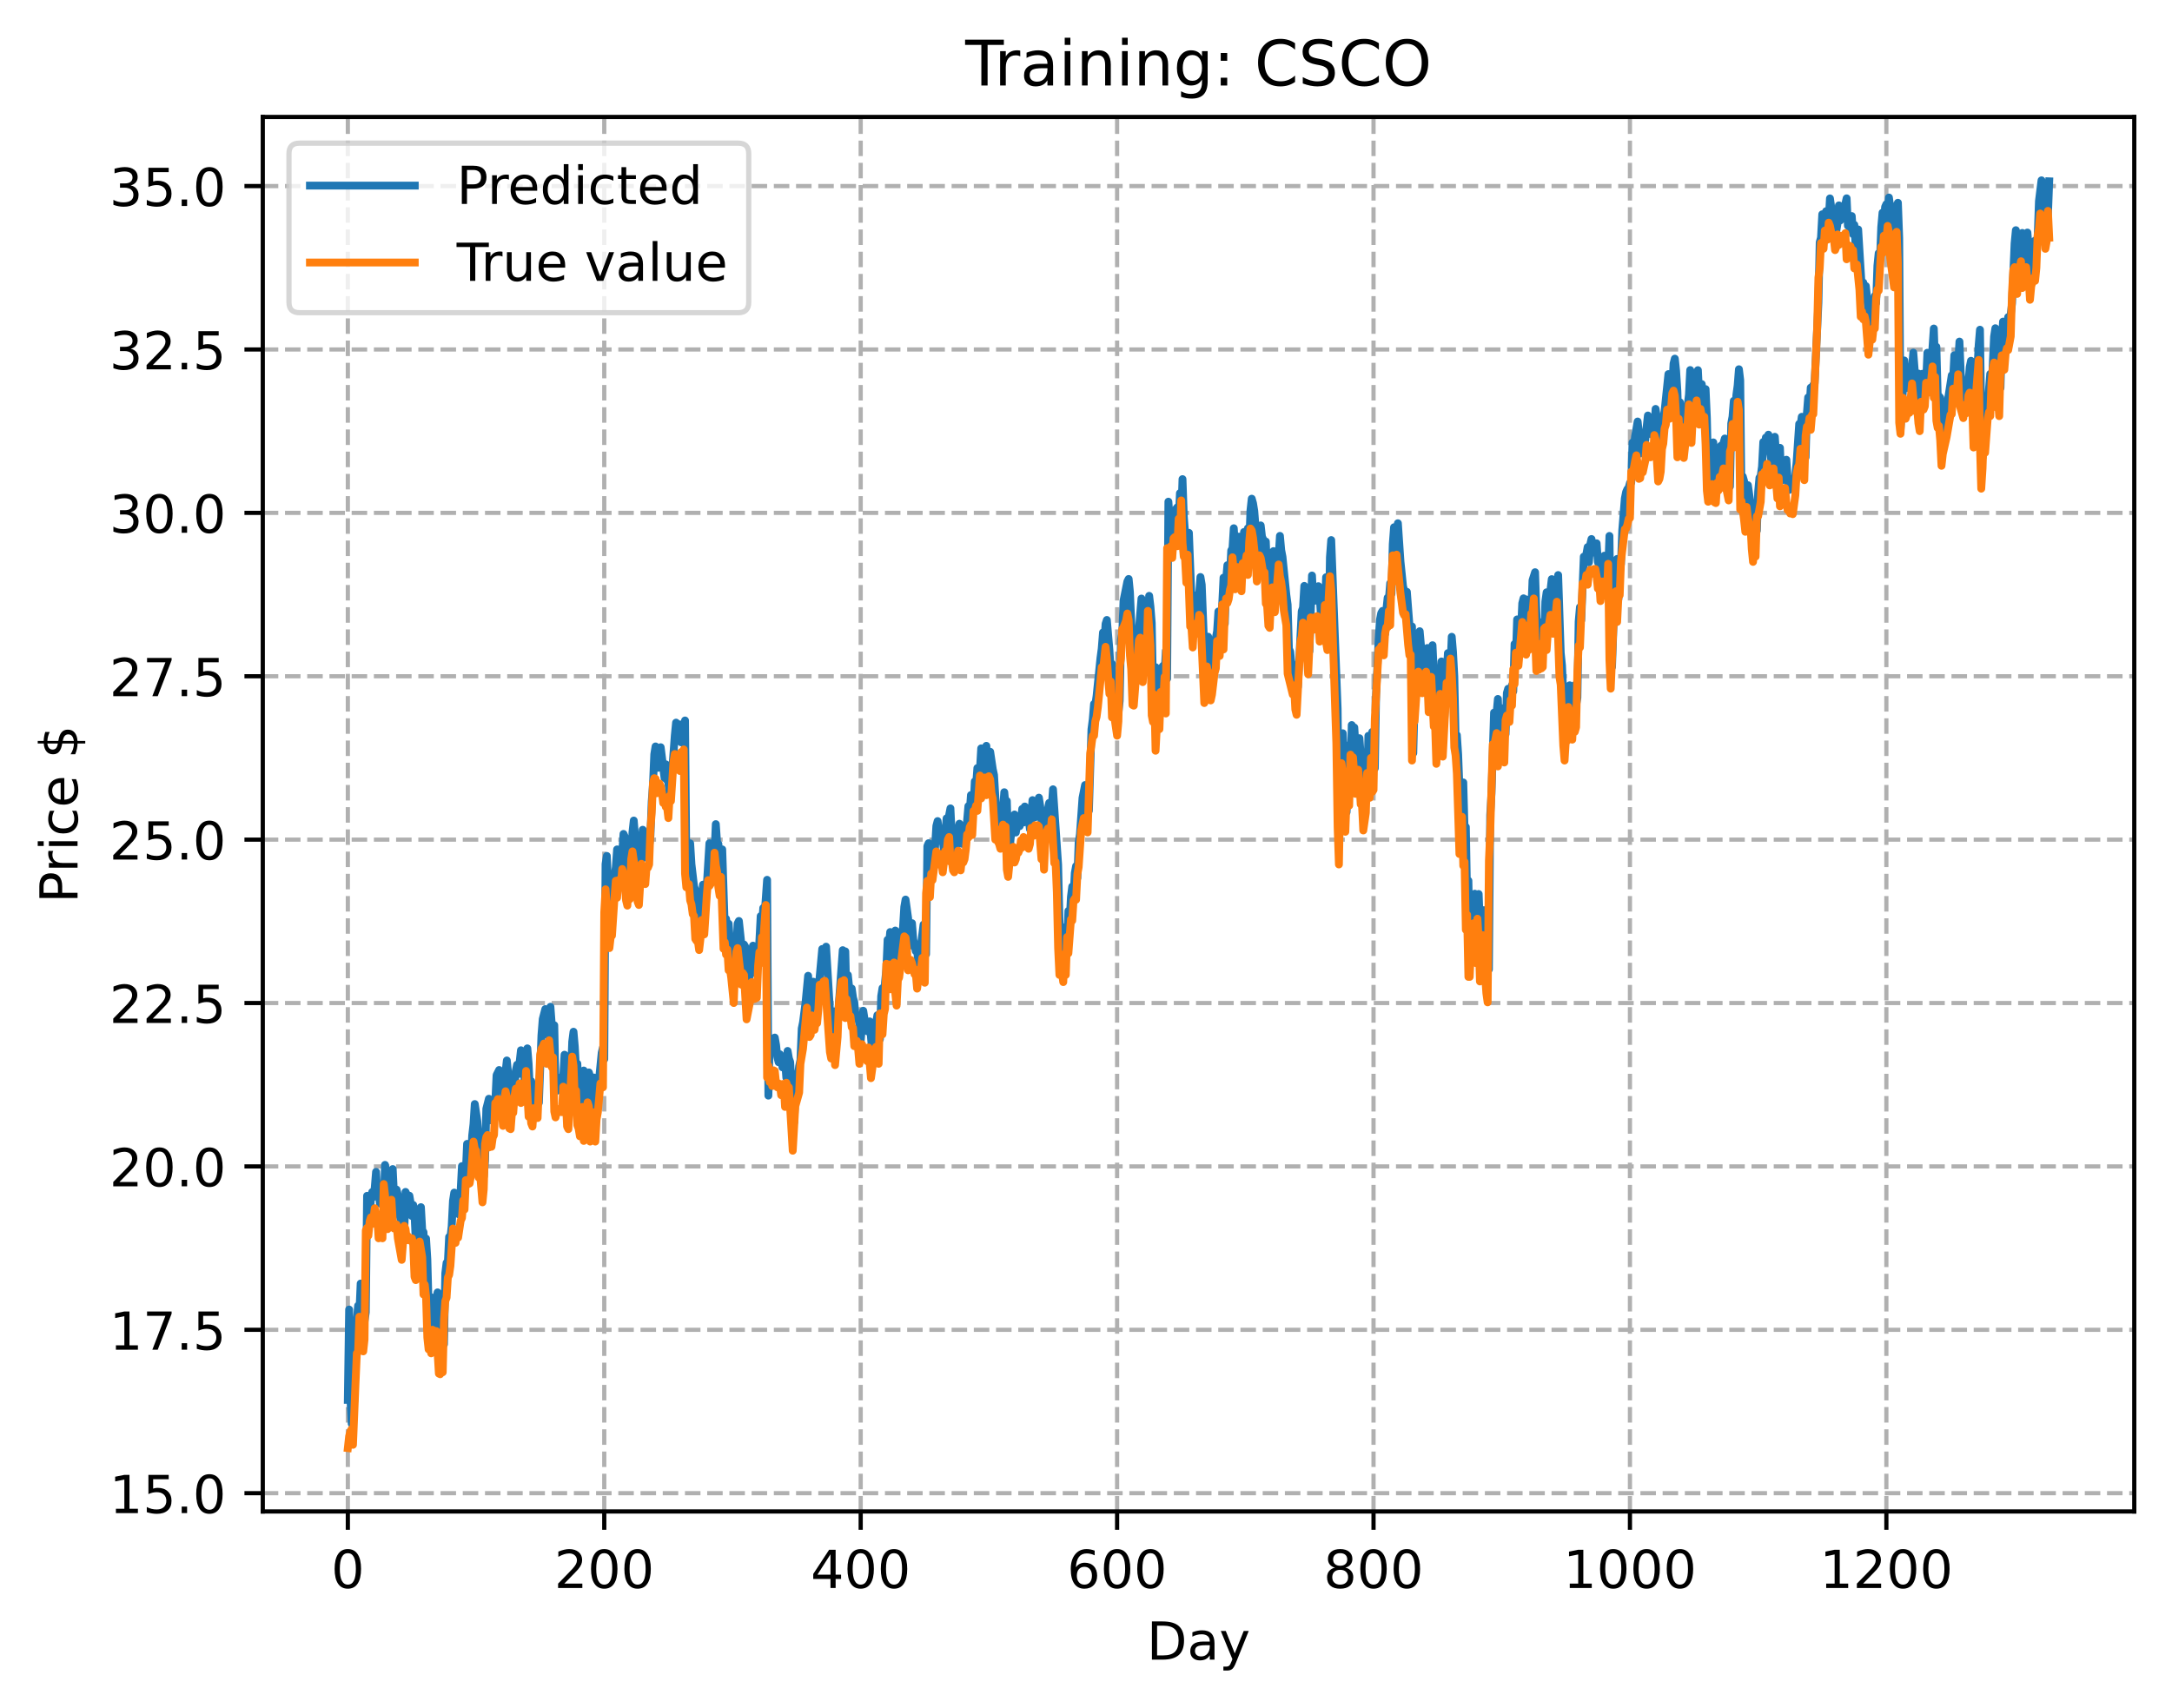 <?xml version="1.0" encoding="utf-8" standalone="no"?>
<!DOCTYPE svg PUBLIC "-//W3C//DTD SVG 1.1//EN"
  "http://www.w3.org/Graphics/SVG/1.1/DTD/svg11.dtd">
<!-- Created with matplotlib (https://matplotlib.org/) -->
<svg height="325.986pt" version="1.1" viewBox="0 0 414.464 325.986" width="414.464pt" xmlns="http://www.w3.org/2000/svg" xmlns:xlink="http://www.w3.org/1999/xlink">
 <defs>
  <style type="text/css">
*{stroke-linecap:butt;stroke-linejoin:round;}
  </style>
 </defs>
 <g id="figure_1">
  <g id="patch_1">
   <path d="M 0 325.986 
L 414.464 325.986 
L 414.464 0 
L 0 0 
z
" style="fill:#ffffff;"/>
  </g>
  <g id="axes_1">
   <g id="patch_2">
    <path d="M 50.144 288.43 
L 407.264 288.43 
L 407.264 22.318 
L 50.144 22.318 
z
" style="fill:#ffffff;"/>
   </g>
   <g id="matplotlib.axis_1">
    <g id="xtick_1">
     <g id="line2d_1">
      <path clip-path="url(#p2ed07eff68)" d="M 66.376 288.43 
L 66.376 22.318 
" style="fill:none;stroke:#b0b0b0;stroke-dasharray:2.96,1.28;stroke-dashoffset:0;stroke-width:0.8;"/>
     </g>
     <g id="line2d_2">
      <defs>
       <path d="M 0 0 
L 0 3.5 
" id="m59c2147f1a" style="stroke:#000000;stroke-width:0.8;"/>
      </defs>
      <g>
       <use style="stroke:#000000;stroke-width:0.8;" x="66.376" xlink:href="#m59c2147f1a" y="288.43"/>
      </g>
     </g>
     <g id="text_1">
      <!-- 0 -->
      <defs>
       <path d="M 31.781 66.406 
Q 24.172 66.406 20.328 58.906 
Q 16.5 51.422 16.5 36.375 
Q 16.5 21.391 20.328 13.891 
Q 24.172 6.391 31.781 6.391 
Q 39.453 6.391 43.281 13.891 
Q 47.125 21.391 47.125 36.375 
Q 47.125 51.422 43.281 58.906 
Q 39.453 66.406 31.781 66.406 
z
M 31.781 74.219 
Q 44.047 74.219 50.516 64.516 
Q 56.984 54.828 56.984 36.375 
Q 56.984 17.969 50.516 8.266 
Q 44.047 -1.422 31.781 -1.422 
Q 19.531 -1.422 13.062 8.266 
Q 6.594 17.969 6.594 36.375 
Q 6.594 54.828 13.062 64.516 
Q 19.531 74.219 31.781 74.219 
z
" id="DejaVuSans-48"/>
      </defs>
      <g transform="translate(63.195 303.029)scale(0.1 -0.1)">
       <use xlink:href="#DejaVuSans-48"/>
      </g>
     </g>
    </g>
    <g id="xtick_2">
     <g id="line2d_3">
      <path clip-path="url(#p2ed07eff68)" d="M 115.307 288.43 
L 115.307 22.318 
" style="fill:none;stroke:#b0b0b0;stroke-dasharray:2.96,1.28;stroke-dashoffset:0;stroke-width:0.8;"/>
     </g>
     <g id="line2d_4">
      <g>
       <use style="stroke:#000000;stroke-width:0.8;" x="115.307" xlink:href="#m59c2147f1a" y="288.43"/>
      </g>
     </g>
     <g id="text_2">
      <!-- 200 -->
      <defs>
       <path d="M 19.188 8.297 
L 53.609 8.297 
L 53.609 0 
L 7.328 0 
L 7.328 8.297 
Q 12.938 14.109 22.625 23.891 
Q 32.328 33.688 34.812 36.531 
Q 39.547 41.844 41.422 45.531 
Q 43.312 49.219 43.312 52.781 
Q 43.312 58.594 39.234 62.25 
Q 35.156 65.922 28.609 65.922 
Q 23.969 65.922 18.812 64.312 
Q 13.672 62.703 7.812 59.422 
L 7.812 69.391 
Q 13.766 71.781 18.938 73 
Q 24.125 74.219 28.422 74.219 
Q 39.75 74.219 46.484 68.547 
Q 53.219 62.891 53.219 53.422 
Q 53.219 48.922 51.531 44.891 
Q 49.859 40.875 45.406 35.406 
Q 44.188 33.984 37.641 27.219 
Q 31.109 20.453 19.188 8.297 
z
" id="DejaVuSans-50"/>
      </defs>
      <g transform="translate(105.763 303.029)scale(0.1 -0.1)">
       <use xlink:href="#DejaVuSans-50"/>
       <use x="63.623" xlink:href="#DejaVuSans-48"/>
       <use x="127.246" xlink:href="#DejaVuSans-48"/>
      </g>
     </g>
    </g>
    <g id="xtick_3">
     <g id="line2d_5">
      <path clip-path="url(#p2ed07eff68)" d="M 164.238 288.43 
L 164.238 22.318 
" style="fill:none;stroke:#b0b0b0;stroke-dasharray:2.96,1.28;stroke-dashoffset:0;stroke-width:0.8;"/>
     </g>
     <g id="line2d_6">
      <g>
       <use style="stroke:#000000;stroke-width:0.8;" x="164.238" xlink:href="#m59c2147f1a" y="288.43"/>
      </g>
     </g>
     <g id="text_3">
      <!-- 400 -->
      <defs>
       <path d="M 37.797 64.312 
L 12.891 25.391 
L 37.797 25.391 
z
M 35.203 72.906 
L 47.609 72.906 
L 47.609 25.391 
L 58.016 25.391 
L 58.016 17.188 
L 47.609 17.188 
L 47.609 0 
L 37.797 0 
L 37.797 17.188 
L 4.891 17.188 
L 4.891 26.703 
z
" id="DejaVuSans-52"/>
      </defs>
      <g transform="translate(154.694 303.029)scale(0.1 -0.1)">
       <use xlink:href="#DejaVuSans-52"/>
       <use x="63.623" xlink:href="#DejaVuSans-48"/>
       <use x="127.246" xlink:href="#DejaVuSans-48"/>
      </g>
     </g>
    </g>
    <g id="xtick_4">
     <g id="line2d_7">
      <path clip-path="url(#p2ed07eff68)" d="M 213.168 288.43 
L 213.168 22.318 
" style="fill:none;stroke:#b0b0b0;stroke-dasharray:2.96,1.28;stroke-dashoffset:0;stroke-width:0.8;"/>
     </g>
     <g id="line2d_8">
      <g>
       <use style="stroke:#000000;stroke-width:0.8;" x="213.168" xlink:href="#m59c2147f1a" y="288.43"/>
      </g>
     </g>
     <g id="text_4">
      <!-- 600 -->
      <defs>
       <path d="M 33.016 40.375 
Q 26.375 40.375 22.484 35.828 
Q 18.609 31.297 18.609 23.391 
Q 18.609 15.531 22.484 10.953 
Q 26.375 6.391 33.016 6.391 
Q 39.656 6.391 43.531 10.953 
Q 47.406 15.531 47.406 23.391 
Q 47.406 31.297 43.531 35.828 
Q 39.656 40.375 33.016 40.375 
z
M 52.594 71.297 
L 52.594 62.312 
Q 48.875 64.062 45.094 64.984 
Q 41.312 65.922 37.594 65.922 
Q 27.828 65.922 22.672 59.328 
Q 17.531 52.734 16.797 39.406 
Q 19.672 43.656 24.016 45.922 
Q 28.375 48.188 33.594 48.188 
Q 44.578 48.188 50.953 41.516 
Q 57.328 34.859 57.328 23.391 
Q 57.328 12.156 50.688 5.359 
Q 44.047 -1.422 33.016 -1.422 
Q 20.359 -1.422 13.672 8.266 
Q 6.984 17.969 6.984 36.375 
Q 6.984 53.656 15.188 63.938 
Q 23.391 74.219 37.203 74.219 
Q 40.922 74.219 44.703 73.484 
Q 48.484 72.75 52.594 71.297 
z
" id="DejaVuSans-54"/>
      </defs>
      <g transform="translate(203.625 303.029)scale(0.1 -0.1)">
       <use xlink:href="#DejaVuSans-54"/>
       <use x="63.623" xlink:href="#DejaVuSans-48"/>
       <use x="127.246" xlink:href="#DejaVuSans-48"/>
      </g>
     </g>
    </g>
    <g id="xtick_5">
     <g id="line2d_9">
      <path clip-path="url(#p2ed07eff68)" d="M 262.099 288.43 
L 262.099 22.318 
" style="fill:none;stroke:#b0b0b0;stroke-dasharray:2.96,1.28;stroke-dashoffset:0;stroke-width:0.8;"/>
     </g>
     <g id="line2d_10">
      <g>
       <use style="stroke:#000000;stroke-width:0.8;" x="262.099" xlink:href="#m59c2147f1a" y="288.43"/>
      </g>
     </g>
     <g id="text_5">
      <!-- 800 -->
      <defs>
       <path d="M 31.781 34.625 
Q 24.75 34.625 20.719 30.859 
Q 16.703 27.094 16.703 20.516 
Q 16.703 13.922 20.719 10.156 
Q 24.75 6.391 31.781 6.391 
Q 38.812 6.391 42.859 10.172 
Q 46.922 13.969 46.922 20.516 
Q 46.922 27.094 42.891 30.859 
Q 38.875 34.625 31.781 34.625 
z
M 21.922 38.812 
Q 15.578 40.375 12.031 44.719 
Q 8.5 49.078 8.5 55.328 
Q 8.5 64.062 14.719 69.141 
Q 20.953 74.219 31.781 74.219 
Q 42.672 74.219 48.875 69.141 
Q 55.078 64.062 55.078 55.328 
Q 55.078 49.078 51.531 44.719 
Q 48 40.375 41.703 38.812 
Q 48.828 37.156 52.797 32.312 
Q 56.781 27.484 56.781 20.516 
Q 56.781 9.906 50.312 4.234 
Q 43.844 -1.422 31.781 -1.422 
Q 19.734 -1.422 13.25 4.234 
Q 6.781 9.906 6.781 20.516 
Q 6.781 27.484 10.781 32.312 
Q 14.797 37.156 21.922 38.812 
z
M 18.312 54.391 
Q 18.312 48.734 21.844 45.562 
Q 25.391 42.391 31.781 42.391 
Q 38.141 42.391 41.719 45.562 
Q 45.312 48.734 45.312 54.391 
Q 45.312 60.062 41.719 63.234 
Q 38.141 66.406 31.781 66.406 
Q 25.391 66.406 21.844 63.234 
Q 18.312 60.062 18.312 54.391 
z
" id="DejaVuSans-56"/>
      </defs>
      <g transform="translate(252.555 303.029)scale(0.1 -0.1)">
       <use xlink:href="#DejaVuSans-56"/>
       <use x="63.623" xlink:href="#DejaVuSans-48"/>
       <use x="127.246" xlink:href="#DejaVuSans-48"/>
      </g>
     </g>
    </g>
    <g id="xtick_6">
     <g id="line2d_11">
      <path clip-path="url(#p2ed07eff68)" d="M 311.029 288.43 
L 311.029 22.318 
" style="fill:none;stroke:#b0b0b0;stroke-dasharray:2.96,1.28;stroke-dashoffset:0;stroke-width:0.8;"/>
     </g>
     <g id="line2d_12">
      <g>
       <use style="stroke:#000000;stroke-width:0.8;" x="311.029" xlink:href="#m59c2147f1a" y="288.43"/>
      </g>
     </g>
     <g id="text_6">
      <!-- 1000 -->
      <defs>
       <path d="M 12.406 8.297 
L 28.516 8.297 
L 28.516 63.922 
L 10.984 60.406 
L 10.984 69.391 
L 28.422 72.906 
L 38.281 72.906 
L 38.281 8.297 
L 54.391 8.297 
L 54.391 0 
L 12.406 0 
z
" id="DejaVuSans-49"/>
      </defs>
      <g transform="translate(298.304 303.029)scale(0.1 -0.1)">
       <use xlink:href="#DejaVuSans-49"/>
       <use x="63.623" xlink:href="#DejaVuSans-48"/>
       <use x="127.246" xlink:href="#DejaVuSans-48"/>
       <use x="190.869" xlink:href="#DejaVuSans-48"/>
      </g>
     </g>
    </g>
    <g id="xtick_7">
     <g id="line2d_13">
      <path clip-path="url(#p2ed07eff68)" d="M 359.96 288.43 
L 359.96 22.318 
" style="fill:none;stroke:#b0b0b0;stroke-dasharray:2.96,1.28;stroke-dashoffset:0;stroke-width:0.8;"/>
     </g>
     <g id="line2d_14">
      <g>
       <use style="stroke:#000000;stroke-width:0.8;" x="359.96" xlink:href="#m59c2147f1a" y="288.43"/>
      </g>
     </g>
     <g id="text_7">
      <!-- 1200 -->
      <g transform="translate(347.235 303.029)scale(0.1 -0.1)">
       <use xlink:href="#DejaVuSans-49"/>
       <use x="63.623" xlink:href="#DejaVuSans-50"/>
       <use x="127.246" xlink:href="#DejaVuSans-48"/>
       <use x="190.869" xlink:href="#DejaVuSans-48"/>
      </g>
     </g>
    </g>
    <g id="text_8">
     <!-- Day -->
     <defs>
      <path d="M 19.672 64.797 
L 19.672 8.109 
L 31.594 8.109 
Q 46.688 8.109 53.688 14.938 
Q 60.688 21.781 60.688 36.531 
Q 60.688 51.172 53.688 57.984 
Q 46.688 64.797 31.594 64.797 
z
M 9.812 72.906 
L 30.078 72.906 
Q 51.266 72.906 61.172 64.094 
Q 71.094 55.281 71.094 36.531 
Q 71.094 17.672 61.125 8.828 
Q 51.172 0 30.078 0 
L 9.812 0 
z
" id="DejaVuSans-68"/>
      <path d="M 34.281 27.484 
Q 23.391 27.484 19.188 25 
Q 14.984 22.516 14.984 16.5 
Q 14.984 11.719 18.141 8.906 
Q 21.297 6.109 26.703 6.109 
Q 34.188 6.109 38.703 11.406 
Q 43.219 16.703 43.219 25.484 
L 43.219 27.484 
z
M 52.203 31.203 
L 52.203 0 
L 43.219 0 
L 43.219 8.297 
Q 40.141 3.328 35.547 0.953 
Q 30.953 -1.422 24.312 -1.422 
Q 15.922 -1.422 10.953 3.297 
Q 6 8.016 6 15.922 
Q 6 25.141 12.172 29.828 
Q 18.359 34.516 30.609 34.516 
L 43.219 34.516 
L 43.219 35.406 
Q 43.219 41.609 39.141 45 
Q 35.062 48.391 27.688 48.391 
Q 23 48.391 18.547 47.266 
Q 14.109 46.141 10.016 43.891 
L 10.016 52.203 
Q 14.938 54.109 19.578 55.047 
Q 24.219 56 28.609 56 
Q 40.484 56 46.344 49.844 
Q 52.203 43.703 52.203 31.203 
z
" id="DejaVuSans-97"/>
      <path d="M 32.172 -5.078 
Q 28.375 -14.844 24.75 -17.812 
Q 21.141 -20.797 15.094 -20.797 
L 7.906 -20.797 
L 7.906 -13.281 
L 13.188 -13.281 
Q 16.891 -13.281 18.938 -11.516 
Q 21 -9.766 23.484 -3.219 
L 25.094 0.875 
L 2.984 54.688 
L 12.5 54.688 
L 29.594 11.922 
L 46.688 54.688 
L 56.203 54.688 
z
" id="DejaVuSans-121"/>
     </defs>
     <g transform="translate(218.83 316.707)scale(0.1 -0.1)">
      <use xlink:href="#DejaVuSans-68"/>
      <use x="77.002" xlink:href="#DejaVuSans-97"/>
      <use x="138.281" xlink:href="#DejaVuSans-121"/>
     </g>
    </g>
   </g>
   <g id="matplotlib.axis_2">
    <g id="ytick_1">
     <g id="line2d_15">
      <path clip-path="url(#p2ed07eff68)" d="M 50.144 284.94 
L 407.264 284.94 
" style="fill:none;stroke:#b0b0b0;stroke-dasharray:2.96,1.28;stroke-dashoffset:0;stroke-width:0.8;"/>
     </g>
     <g id="line2d_16">
      <defs>
       <path d="M 0 0 
L -3.5 0 
" id="me2df91bbd9" style="stroke:#000000;stroke-width:0.8;"/>
      </defs>
      <g>
       <use style="stroke:#000000;stroke-width:0.8;" x="50.144" xlink:href="#me2df91bbd9" y="284.94"/>
      </g>
     </g>
     <g id="text_9">
      <!-- 15.0 -->
      <defs>
       <path d="M 10.797 72.906 
L 49.516 72.906 
L 49.516 64.594 
L 19.828 64.594 
L 19.828 46.734 
Q 21.969 47.469 24.109 47.828 
Q 26.266 48.188 28.422 48.188 
Q 40.625 48.188 47.75 41.5 
Q 54.891 34.812 54.891 23.391 
Q 54.891 11.625 47.562 5.094 
Q 40.234 -1.422 26.906 -1.422 
Q 22.312 -1.422 17.547 -0.641 
Q 12.797 0.141 7.719 1.703 
L 7.719 11.625 
Q 12.109 9.234 16.797 8.062 
Q 21.484 6.891 26.703 6.891 
Q 35.156 6.891 40.078 11.328 
Q 45.016 15.766 45.016 23.391 
Q 45.016 31 40.078 35.438 
Q 35.156 39.891 26.703 39.891 
Q 22.75 39.891 18.812 39.016 
Q 14.891 38.141 10.797 36.281 
z
" id="DejaVuSans-53"/>
       <path d="M 10.688 12.406 
L 21 12.406 
L 21 0 
L 10.688 0 
z
" id="DejaVuSans-46"/>
      </defs>
      <g transform="translate(20.878 288.739)scale(0.1 -0.1)">
       <use xlink:href="#DejaVuSans-49"/>
       <use x="63.623" xlink:href="#DejaVuSans-53"/>
       <use x="127.246" xlink:href="#DejaVuSans-46"/>
       <use x="159.033" xlink:href="#DejaVuSans-48"/>
      </g>
     </g>
    </g>
    <g id="ytick_2">
     <g id="line2d_17">
      <path clip-path="url(#p2ed07eff68)" d="M 50.144 253.761 
L 407.264 253.761 
" style="fill:none;stroke:#b0b0b0;stroke-dasharray:2.96,1.28;stroke-dashoffset:0;stroke-width:0.8;"/>
     </g>
     <g id="line2d_18">
      <g>
       <use style="stroke:#000000;stroke-width:0.8;" x="50.144" xlink:href="#me2df91bbd9" y="253.761"/>
      </g>
     </g>
     <g id="text_10">
      <!-- 17.5 -->
      <defs>
       <path d="M 8.203 72.906 
L 55.078 72.906 
L 55.078 68.703 
L 28.609 0 
L 18.312 0 
L 43.219 64.594 
L 8.203 64.594 
z
" id="DejaVuSans-55"/>
      </defs>
      <g transform="translate(20.878 257.56)scale(0.1 -0.1)">
       <use xlink:href="#DejaVuSans-49"/>
       <use x="63.623" xlink:href="#DejaVuSans-55"/>
       <use x="127.246" xlink:href="#DejaVuSans-46"/>
       <use x="159.033" xlink:href="#DejaVuSans-53"/>
      </g>
     </g>
    </g>
    <g id="ytick_3">
     <g id="line2d_19">
      <path clip-path="url(#p2ed07eff68)" d="M 50.144 222.582 
L 407.264 222.582 
" style="fill:none;stroke:#b0b0b0;stroke-dasharray:2.96,1.28;stroke-dashoffset:0;stroke-width:0.8;"/>
     </g>
     <g id="line2d_20">
      <g>
       <use style="stroke:#000000;stroke-width:0.8;" x="50.144" xlink:href="#me2df91bbd9" y="222.582"/>
      </g>
     </g>
     <g id="text_11">
      <!-- 20.0 -->
      <g transform="translate(20.878 226.381)scale(0.1 -0.1)">
       <use xlink:href="#DejaVuSans-50"/>
       <use x="63.623" xlink:href="#DejaVuSans-48"/>
       <use x="127.246" xlink:href="#DejaVuSans-46"/>
       <use x="159.033" xlink:href="#DejaVuSans-48"/>
      </g>
     </g>
    </g>
    <g id="ytick_4">
     <g id="line2d_21">
      <path clip-path="url(#p2ed07eff68)" d="M 50.144 191.403 
L 407.264 191.403 
" style="fill:none;stroke:#b0b0b0;stroke-dasharray:2.96,1.28;stroke-dashoffset:0;stroke-width:0.8;"/>
     </g>
     <g id="line2d_22">
      <g>
       <use style="stroke:#000000;stroke-width:0.8;" x="50.144" xlink:href="#me2df91bbd9" y="191.403"/>
      </g>
     </g>
     <g id="text_12">
      <!-- 22.5 -->
      <g transform="translate(20.878 195.202)scale(0.1 -0.1)">
       <use xlink:href="#DejaVuSans-50"/>
       <use x="63.623" xlink:href="#DejaVuSans-50"/>
       <use x="127.246" xlink:href="#DejaVuSans-46"/>
       <use x="159.033" xlink:href="#DejaVuSans-53"/>
      </g>
     </g>
    </g>
    <g id="ytick_5">
     <g id="line2d_23">
      <path clip-path="url(#p2ed07eff68)" d="M 50.144 160.224 
L 407.264 160.224 
" style="fill:none;stroke:#b0b0b0;stroke-dasharray:2.96,1.28;stroke-dashoffset:0;stroke-width:0.8;"/>
     </g>
     <g id="line2d_24">
      <g>
       <use style="stroke:#000000;stroke-width:0.8;" x="50.144" xlink:href="#me2df91bbd9" y="160.224"/>
      </g>
     </g>
     <g id="text_13">
      <!-- 25.0 -->
      <g transform="translate(20.878 164.023)scale(0.1 -0.1)">
       <use xlink:href="#DejaVuSans-50"/>
       <use x="63.623" xlink:href="#DejaVuSans-53"/>
       <use x="127.246" xlink:href="#DejaVuSans-46"/>
       <use x="159.033" xlink:href="#DejaVuSans-48"/>
      </g>
     </g>
    </g>
    <g id="ytick_6">
     <g id="line2d_25">
      <path clip-path="url(#p2ed07eff68)" d="M 50.144 129.045 
L 407.264 129.045 
" style="fill:none;stroke:#b0b0b0;stroke-dasharray:2.96,1.28;stroke-dashoffset:0;stroke-width:0.8;"/>
     </g>
     <g id="line2d_26">
      <g>
       <use style="stroke:#000000;stroke-width:0.8;" x="50.144" xlink:href="#me2df91bbd9" y="129.045"/>
      </g>
     </g>
     <g id="text_14">
      <!-- 27.5 -->
      <g transform="translate(20.878 132.844)scale(0.1 -0.1)">
       <use xlink:href="#DejaVuSans-50"/>
       <use x="63.623" xlink:href="#DejaVuSans-55"/>
       <use x="127.246" xlink:href="#DejaVuSans-46"/>
       <use x="159.033" xlink:href="#DejaVuSans-53"/>
      </g>
     </g>
    </g>
    <g id="ytick_7">
     <g id="line2d_27">
      <path clip-path="url(#p2ed07eff68)" d="M 50.144 97.866 
L 407.264 97.866 
" style="fill:none;stroke:#b0b0b0;stroke-dasharray:2.96,1.28;stroke-dashoffset:0;stroke-width:0.8;"/>
     </g>
     <g id="line2d_28">
      <g>
       <use style="stroke:#000000;stroke-width:0.8;" x="50.144" xlink:href="#me2df91bbd9" y="97.866"/>
      </g>
     </g>
     <g id="text_15">
      <!-- 30.0 -->
      <defs>
       <path d="M 40.578 39.312 
Q 47.656 37.797 51.625 33 
Q 55.609 28.219 55.609 21.188 
Q 55.609 10.406 48.188 4.484 
Q 40.766 -1.422 27.094 -1.422 
Q 22.516 -1.422 17.656 -0.516 
Q 12.797 0.391 7.625 2.203 
L 7.625 11.719 
Q 11.719 9.328 16.594 8.109 
Q 21.484 6.891 26.812 6.891 
Q 36.078 6.891 40.938 10.547 
Q 45.797 14.203 45.797 21.188 
Q 45.797 27.641 41.281 31.266 
Q 36.766 34.906 28.719 34.906 
L 20.219 34.906 
L 20.219 43.016 
L 29.109 43.016 
Q 36.375 43.016 40.234 45.922 
Q 44.094 48.828 44.094 54.297 
Q 44.094 59.906 40.109 62.906 
Q 36.141 65.922 28.719 65.922 
Q 24.656 65.922 20.016 65.031 
Q 15.375 64.156 9.812 62.312 
L 9.812 71.094 
Q 15.438 72.656 20.344 73.438 
Q 25.25 74.219 29.594 74.219 
Q 40.828 74.219 47.359 69.109 
Q 53.906 64.016 53.906 55.328 
Q 53.906 49.266 50.438 45.094 
Q 46.969 40.922 40.578 39.312 
z
" id="DejaVuSans-51"/>
      </defs>
      <g transform="translate(20.878 101.665)scale(0.1 -0.1)">
       <use xlink:href="#DejaVuSans-51"/>
       <use x="63.623" xlink:href="#DejaVuSans-48"/>
       <use x="127.246" xlink:href="#DejaVuSans-46"/>
       <use x="159.033" xlink:href="#DejaVuSans-48"/>
      </g>
     </g>
    </g>
    <g id="ytick_8">
     <g id="line2d_29">
      <path clip-path="url(#p2ed07eff68)" d="M 50.144 66.687 
L 407.264 66.687 
" style="fill:none;stroke:#b0b0b0;stroke-dasharray:2.96,1.28;stroke-dashoffset:0;stroke-width:0.8;"/>
     </g>
     <g id="line2d_30">
      <g>
       <use style="stroke:#000000;stroke-width:0.8;" x="50.144" xlink:href="#me2df91bbd9" y="66.687"/>
      </g>
     </g>
     <g id="text_16">
      <!-- 32.5 -->
      <g transform="translate(20.878 70.486)scale(0.1 -0.1)">
       <use xlink:href="#DejaVuSans-51"/>
       <use x="63.623" xlink:href="#DejaVuSans-50"/>
       <use x="127.246" xlink:href="#DejaVuSans-46"/>
       <use x="159.033" xlink:href="#DejaVuSans-53"/>
      </g>
     </g>
    </g>
    <g id="ytick_9">
     <g id="line2d_31">
      <path clip-path="url(#p2ed07eff68)" d="M 50.144 35.508 
L 407.264 35.508 
" style="fill:none;stroke:#b0b0b0;stroke-dasharray:2.96,1.28;stroke-dashoffset:0;stroke-width:0.8;"/>
     </g>
     <g id="line2d_32">
      <g>
       <use style="stroke:#000000;stroke-width:0.8;" x="50.144" xlink:href="#me2df91bbd9" y="35.508"/>
      </g>
     </g>
     <g id="text_17">
      <!-- 35.0 -->
      <g transform="translate(20.878 39.307)scale(0.1 -0.1)">
       <use xlink:href="#DejaVuSans-51"/>
       <use x="63.623" xlink:href="#DejaVuSans-53"/>
       <use x="127.246" xlink:href="#DejaVuSans-46"/>
       <use x="159.033" xlink:href="#DejaVuSans-48"/>
      </g>
     </g>
    </g>
    <g id="text_18">
     <!-- Price $ -->
     <defs>
      <path d="M 19.672 64.797 
L 19.672 37.406 
L 32.078 37.406 
Q 38.969 37.406 42.719 40.969 
Q 46.484 44.531 46.484 51.125 
Q 46.484 57.672 42.719 61.234 
Q 38.969 64.797 32.078 64.797 
z
M 9.812 72.906 
L 32.078 72.906 
Q 44.344 72.906 50.609 67.359 
Q 56.891 61.812 56.891 51.125 
Q 56.891 40.328 50.609 34.812 
Q 44.344 29.297 32.078 29.297 
L 19.672 29.297 
L 19.672 0 
L 9.812 0 
z
" id="DejaVuSans-80"/>
      <path d="M 41.109 46.297 
Q 39.594 47.172 37.812 47.578 
Q 36.031 48 33.891 48 
Q 26.266 48 22.188 43.047 
Q 18.109 38.094 18.109 28.812 
L 18.109 0 
L 9.078 0 
L 9.078 54.688 
L 18.109 54.688 
L 18.109 46.188 
Q 20.953 51.172 25.484 53.578 
Q 30.031 56 36.531 56 
Q 37.453 56 38.578 55.875 
Q 39.703 55.766 41.062 55.516 
z
" id="DejaVuSans-114"/>
      <path d="M 9.422 54.688 
L 18.406 54.688 
L 18.406 0 
L 9.422 0 
z
M 9.422 75.984 
L 18.406 75.984 
L 18.406 64.594 
L 9.422 64.594 
z
" id="DejaVuSans-105"/>
      <path d="M 48.781 52.594 
L 48.781 44.188 
Q 44.969 46.297 41.141 47.344 
Q 37.312 48.391 33.406 48.391 
Q 24.656 48.391 19.812 42.844 
Q 14.984 37.312 14.984 27.297 
Q 14.984 17.281 19.812 11.734 
Q 24.656 6.203 33.406 6.203 
Q 37.312 6.203 41.141 7.25 
Q 44.969 8.297 48.781 10.406 
L 48.781 2.094 
Q 45.016 0.344 40.984 -0.531 
Q 36.969 -1.422 32.422 -1.422 
Q 20.062 -1.422 12.781 6.344 
Q 5.516 14.109 5.516 27.297 
Q 5.516 40.672 12.859 48.328 
Q 20.219 56 33.016 56 
Q 37.156 56 41.109 55.141 
Q 45.062 54.297 48.781 52.594 
z
" id="DejaVuSans-99"/>
      <path d="M 56.203 29.594 
L 56.203 25.203 
L 14.891 25.203 
Q 15.484 15.922 20.484 11.062 
Q 25.484 6.203 34.422 6.203 
Q 39.594 6.203 44.453 7.469 
Q 49.312 8.734 54.109 11.281 
L 54.109 2.781 
Q 49.266 0.734 44.188 -0.344 
Q 39.109 -1.422 33.891 -1.422 
Q 20.797 -1.422 13.156 6.188 
Q 5.516 13.812 5.516 26.812 
Q 5.516 40.234 12.766 48.109 
Q 20.016 56 32.328 56 
Q 43.359 56 49.781 48.891 
Q 56.203 41.797 56.203 29.594 
z
M 47.219 32.234 
Q 47.125 39.594 43.094 43.984 
Q 39.062 48.391 32.422 48.391 
Q 24.906 48.391 20.391 44.141 
Q 15.875 39.891 15.188 32.172 
z
" id="DejaVuSans-101"/>
      <path id="DejaVuSans-32"/>
      <path d="M 33.797 -14.703 
L 28.906 -14.703 
L 28.859 0 
Q 23.734 0.094 18.609 1.188 
Q 13.484 2.297 8.297 4.5 
L 8.297 13.281 
Q 13.281 10.156 18.375 8.562 
Q 23.484 6.984 28.906 6.938 
L 28.906 29.203 
Q 18.109 30.953 13.203 35.156 
Q 8.297 39.359 8.297 46.688 
Q 8.297 54.641 13.625 59.219 
Q 18.953 63.812 28.906 64.5 
L 28.906 75.984 
L 33.797 75.984 
L 33.797 64.656 
Q 38.328 64.453 42.578 63.688 
Q 46.828 62.938 50.875 61.625 
L 50.875 53.078 
Q 46.828 55.125 42.547 56.25 
Q 38.281 57.375 33.797 57.562 
L 33.797 36.719 
Q 44.875 35.016 50.094 30.609 
Q 55.328 26.219 55.328 18.609 
Q 55.328 10.359 49.781 5.594 
Q 44.234 0.828 33.797 0.094 
z
M 28.906 37.594 
L 28.906 57.625 
Q 23.25 56.984 20.266 54.391 
Q 17.281 51.812 17.281 47.516 
Q 17.281 43.312 20.031 40.969 
Q 22.797 38.625 28.906 37.594 
z
M 33.797 28.219 
L 33.797 7.078 
Q 39.984 7.906 43.141 10.594 
Q 46.297 13.281 46.297 17.672 
Q 46.297 21.969 43.281 24.5 
Q 40.281 27.047 33.797 28.219 
z
" id="DejaVuSans-36"/>
     </defs>
     <g transform="translate(14.798 172.342)rotate(-90)scale(0.1 -0.1)">
      <use xlink:href="#DejaVuSans-80"/>
      <use x="58.553" xlink:href="#DejaVuSans-114"/>
      <use x="99.666" xlink:href="#DejaVuSans-105"/>
      <use x="127.449" xlink:href="#DejaVuSans-99"/>
      <use x="182.43" xlink:href="#DejaVuSans-101"/>
      <use x="243.953" xlink:href="#DejaVuSans-32"/>
      <use x="275.74" xlink:href="#DejaVuSans-36"/>
     </g>
    </g>
   </g>
   <g id="line2d_33">
    <path clip-path="url(#p2ed07eff68)" d="M 66.376 267.132 
L 66.621 249.896 
L 66.866 266.93 
L 67.11 271.676 
L 67.355 268.562 
L 67.6 267.347 
L 68.089 251.992 
L 68.334 249.159 
L 68.578 250.502 
L 68.823 244.936 
L 69.557 252.143 
L 69.802 250.414 
L 70.046 228.196 
L 70.291 228.906 
L 70.536 232.371 
L 70.78 228.616 
L 71.025 227.47 
L 71.27 228.417 
L 71.514 226.623 
L 71.759 223.632 
L 72.003 228.047 
L 72.248 227.269 
L 72.493 229.666 
L 72.737 226.275 
L 72.982 228.705 
L 73.227 230.017 
L 73.471 222.295 
L 73.716 224.007 
L 73.961 227.465 
L 74.205 228.282 
L 74.695 224.141 
L 74.939 223.088 
L 75.184 228.137 
L 75.429 229.429 
L 75.673 227.013 
L 75.918 228.045 
L 76.163 231.181 
L 76.407 232.586 
L 76.652 232.562 
L 76.897 235.315 
L 77.141 234.95 
L 77.386 227.452 
L 77.631 228 
L 77.875 230.402 
L 78.12 228.175 
L 78.364 229.621 
L 78.609 232.048 
L 78.854 229.944 
L 79.098 231.684 
L 79.343 236.796 
L 79.588 238.432 
L 80.077 233.894 
L 80.322 230.36 
L 80.566 234.745 
L 80.811 235.129 
L 81.056 240.436 
L 81.3 236.354 
L 81.545 240.322 
L 81.79 249.355 
L 82.034 249.969 
L 82.279 247.566 
L 82.524 252.707 
L 83.013 248.022 
L 83.258 247.72 
L 83.502 246.624 
L 83.747 252.369 
L 83.991 254.894 
L 84.236 256.113 
L 84.481 254.151 
L 84.725 256.507 
L 84.97 242.982 
L 85.215 240.981 
L 85.459 240.996 
L 85.704 236.029 
L 85.949 236.172 
L 86.193 234.013 
L 86.438 229.148 
L 86.683 227.583 
L 86.927 228.875 
L 87.172 231.427 
L 87.417 229.522 
L 87.661 231.826 
L 88.151 222.525 
L 88.64 223.516 
L 88.885 223.781 
L 89.129 218.282 
L 89.374 219.16 
L 89.619 220.69 
L 89.863 221.485 
L 90.108 216.658 
L 90.352 214.527 
L 90.597 210.681 
L 91.086 213.946 
L 91.576 220.168 
L 91.82 217.587 
L 92.31 224.525 
L 92.554 221.432 
L 92.799 211.608 
L 93.288 209.675 
L 93.533 213.786 
L 93.778 213.178 
L 94.022 213.445 
L 94.267 210.885 
L 94.512 210.314 
L 94.756 205.158 
L 95.246 204.185 
L 95.49 206.38 
L 95.735 204.649 
L 96.224 210.152 
L 96.469 204.592 
L 96.713 202.367 
L 96.958 204.857 
L 97.447 211.147 
L 97.692 210.906 
L 97.937 207.464 
L 98.181 207.626 
L 98.426 204.32 
L 98.671 203.175 
L 98.915 204.966 
L 99.405 200.42 
L 99.649 204.79 
L 99.894 202.655 
L 100.139 206.846 
L 100.383 205.327 
L 100.628 200.058 
L 100.873 203.018 
L 101.117 208.189 
L 101.362 206.304 
L 101.851 210.388 
L 102.096 207.192 
L 102.34 207.523 
L 102.83 210.43 
L 103.319 197.603 
L 103.564 194.466 
L 104.053 192.563 
L 104.298 195.943 
L 104.542 197.542 
L 104.787 196.274 
L 105.032 192.121 
L 105.521 198.705 
L 105.766 195.643 
L 106.01 207.613 
L 106.255 208.153 
L 106.5 205.671 
L 106.989 208.047 
L 107.234 205.468 
L 107.478 205.526 
L 107.723 201.271 
L 107.967 202.13 
L 108.212 205.377 
L 108.457 213.353 
L 108.701 211.638 
L 109.191 198.791 
L 109.435 196.884 
L 109.68 199.704 
L 109.925 204.05 
L 110.169 202.973 
L 110.414 209.238 
L 110.659 210.194 
L 110.903 214.143 
L 111.148 210.299 
L 111.393 204.287 
L 111.637 213.835 
L 111.882 208.641 
L 112.127 208.055 
L 112.371 204.648 
L 112.616 205.484 
L 112.861 211.72 
L 113.35 205.625 
L 113.595 207.058 
L 113.839 212.343 
L 114.328 205.851 
L 114.818 200.888 
L 115.062 199.894 
L 115.307 202.12 
L 115.552 164.89 
L 115.796 163.339 
L 116.041 168.838 
L 116.286 167.485 
L 116.53 174.563 
L 116.775 173.353 
L 117.02 172.767 
L 117.264 167.32 
L 117.509 165.501 
L 117.754 162.092 
L 117.998 165.413 
L 118.243 162.101 
L 118.488 166.435 
L 118.977 159.136 
L 119.222 159.69 
L 119.466 162.201 
L 119.711 166.216 
L 119.955 166.982 
L 120.2 163.47 
L 120.445 166.624 
L 120.689 158.796 
L 120.934 156.584 
L 121.423 162.551 
L 121.668 161.322 
L 121.913 165.894 
L 122.157 165.647 
L 122.647 158.342 
L 122.891 163.668 
L 123.136 161.88 
L 123.381 163.533 
L 123.625 159.836 
L 123.87 161.575 
L 124.115 159.526 
L 124.359 152.981 
L 124.604 149.679 
L 124.849 143.952 
L 125.093 142.444 
L 125.583 146.521 
L 125.827 146.062 
L 126.072 142.593 
L 126.806 148.471 
L 127.05 145.852 
L 127.295 148.858 
L 127.54 149.267 
L 127.784 152.06 
L 128.029 145.957 
L 128.274 147.01 
L 128.763 140.381 
L 129.008 137.898 
L 129.252 139.623 
L 129.497 140.209 
L 129.742 138.24 
L 129.986 141.662 
L 130.231 138.823 
L 130.476 139.028 
L 130.72 137.489 
L 130.965 164.785 
L 131.21 164.74 
L 131.699 160.932 
L 131.943 164.906 
L 132.433 169.104 
L 132.677 169.846 
L 132.922 173.766 
L 133.167 174.712 
L 133.411 172.887 
L 133.656 175.809 
L 134.145 168.815 
L 134.635 172.904 
L 135.369 160.916 
L 135.613 163.263 
L 136.103 161.95 
L 136.347 162.782 
L 136.592 157.266 
L 136.837 160.859 
L 137.081 161.054 
L 137.326 164.976 
L 137.571 166.83 
L 137.815 162.086 
L 138.304 177.12 
L 138.549 175.345 
L 138.794 177.047 
L 139.038 176.265 
L 139.283 179.727 
L 139.528 179.188 
L 140.017 184.45 
L 140.262 186.803 
L 140.751 176.228 
L 140.996 175.747 
L 141.485 180.357 
L 141.73 184.038 
L 141.974 180.244 
L 142.219 180.675 
L 142.708 189.19 
L 143.198 184.25 
L 143.442 184.334 
L 143.687 180.458 
L 144.176 185.733 
L 144.665 184.25 
L 145.155 174.816 
L 145.399 176.869 
L 145.644 173.273 
L 145.889 174.835 
L 146.378 167.896 
L 146.623 209.075 
L 146.867 199.152 
L 147.112 200.164 
L 147.357 198.403 
L 147.601 200.589 
L 147.846 197.998 
L 148.091 199.408 
L 148.335 201.718 
L 148.58 202.706 
L 148.825 201.183 
L 149.069 201.754 
L 149.314 203.679 
L 149.559 201.866 
L 149.803 202.415 
L 150.048 205.65 
L 150.292 200.55 
L 150.537 201.978 
L 150.782 202.656 
L 151.271 211.214 
L 151.516 214.215 
L 152.005 204.921 
L 152.25 205.586 
L 152.494 203.447 
L 152.739 202.315 
L 152.984 196.289 
L 153.228 195.097 
L 153.718 191.309 
L 154.207 186.207 
L 154.452 192.289 
L 154.696 192.947 
L 154.941 191.715 
L 155.186 187.338 
L 155.43 189.088 
L 155.675 191.676 
L 155.919 189.521 
L 156.164 189.117 
L 156.898 181.095 
L 157.143 183.523 
L 157.387 181.187 
L 157.632 180.651 
L 158.611 196.782 
L 158.855 197.795 
L 159.1 193 
L 159.589 198.294 
L 160.813 181.319 
L 161.057 183.358 
L 161.302 181.548 
L 161.546 192.114 
L 161.791 186.066 
L 162.036 188.426 
L 162.28 189.626 
L 162.525 188.631 
L 162.77 190.378 
L 163.014 191.215 
L 163.259 193.966 
L 163.504 193.633 
L 163.748 194.189 
L 163.993 195.494 
L 164.238 198.62 
L 164.727 192.883 
L 164.972 194.52 
L 165.216 195.321 
L 165.461 196.753 
L 165.706 196.87 
L 165.95 194.911 
L 166.44 200.723 
L 166.684 198.203 
L 167.418 193.733 
L 167.907 198.301 
L 168.152 190.103 
L 168.397 188.566 
L 168.641 192.107 
L 168.886 187.417 
L 169.131 184.979 
L 169.375 179.335 
L 169.62 180.587 
L 169.865 177.855 
L 170.109 182.672 
L 170.354 180.896 
L 170.599 180.438 
L 170.843 177.573 
L 171.088 182.862 
L 171.333 185.205 
L 171.577 181.564 
L 171.822 180.497 
L 172.067 178.135 
L 172.311 177.03 
L 172.556 173.06 
L 172.801 171.664 
L 173.29 175.213 
L 173.534 180.474 
L 174.024 176.168 
L 174.268 179.284 
L 174.758 181.522 
L 175.002 180.793 
L 175.247 184.435 
L 176.226 176.442 
L 176.47 181.126 
L 176.715 182.079 
L 176.96 161.462 
L 177.204 160.901 
L 177.694 166.424 
L 177.938 161.527 
L 178.183 163.828 
L 178.428 161.66 
L 178.672 157.624 
L 178.917 156.687 
L 179.406 160.465 
L 179.651 158.356 
L 180.14 162.407 
L 180.629 156.16 
L 180.874 158.214 
L 181.119 155.514 
L 181.363 154.258 
L 181.608 159.382 
L 181.853 157.995 
L 182.097 161.143 
L 182.342 162.022 
L 182.587 159.236 
L 183.076 157.187 
L 183.321 158.603 
L 183.565 161.018 
L 183.81 158.951 
L 184.055 160.441 
L 184.299 159.36 
L 184.789 153.824 
L 185.033 155.035 
L 185.278 151.718 
L 185.522 151.862 
L 185.767 154.04 
L 186.012 149.106 
L 186.256 149.885 
L 186.501 146.566 
L 186.746 148.719 
L 186.99 146.973 
L 187.235 142.807 
L 187.48 147.202 
L 187.724 143.415 
L 187.969 145.19 
L 188.214 142.327 
L 188.458 147.288 
L 188.703 144.272 
L 188.948 143.457 
L 189.437 146.752 
L 189.682 147.897 
L 190.171 156.092 
L 190.416 153.828 
L 190.66 156.832 
L 191.15 157.842 
L 191.639 151.177 
L 191.883 153.762 
L 192.128 152.849 
L 192.373 161.472 
L 192.617 162.592 
L 192.862 159.825 
L 193.107 158.613 
L 193.351 157.987 
L 193.596 155.429 
L 193.841 158.862 
L 194.33 155.948 
L 194.575 157.655 
L 194.819 156.766 
L 195.064 154.359 
L 195.309 156.951 
L 195.553 153.905 
L 195.798 156.581 
L 196.043 154.338 
L 196.532 158.246 
L 196.777 156.042 
L 197.021 152.688 
L 197.266 153.953 
L 197.51 155.962 
L 197.755 152.923 
L 198 153.619 
L 198.244 152.217 
L 198.489 153.821 
L 198.978 159.196 
L 199.223 155.622 
L 199.468 160.516 
L 199.712 155.613 
L 200.202 153.215 
L 200.446 154.75 
L 200.691 154.064 
L 200.936 150.621 
L 201.914 165.014 
L 202.159 175.326 
L 202.404 180.525 
L 202.648 178.503 
L 203.138 184.13 
L 203.382 176.88 
L 203.627 181.509 
L 203.871 173.83 
L 204.116 175.765 
L 204.361 171.125 
L 204.605 169.173 
L 204.85 171.148 
L 205.095 166.592 
L 205.339 165.27 
L 205.584 167.539 
L 205.829 160.802 
L 206.073 159.207 
L 206.563 152.269 
L 207.052 149.807 
L 207.297 153.883 
L 207.541 152.631 
L 207.786 154.702 
L 208.275 139.174 
L 208.52 137.286 
L 208.765 134.332 
L 209.009 134.524 
L 209.254 132.808 
L 209.988 125.596 
L 210.232 123.781 
L 210.477 120.684 
L 210.722 123.133 
L 210.966 119.06 
L 211.211 118.308 
L 211.7 124.038 
L 211.945 128.007 
L 212.19 126.681 
L 212.434 132.713 
L 212.679 129.504 
L 212.924 133.011 
L 213.413 136.188 
L 213.658 133.725 
L 213.902 122.084 
L 214.147 120.922 
L 214.392 114.634 
L 215.126 110.961 
L 215.37 110.484 
L 215.615 112.987 
L 216.349 130.074 
L 216.593 129.192 
L 217.817 114.221 
L 218.306 122.688 
L 218.551 121.433 
L 218.795 115.487 
L 219.04 118.878 
L 219.285 113.704 
L 219.529 115.764 
L 219.774 118.882 
L 220.019 131.717 
L 220.263 130.727 
L 220.508 127.314 
L 220.753 137.517 
L 221.242 128.736 
L 221.486 133.676 
L 221.731 127.332 
L 221.976 127.027 
L 222.22 128.753 
L 222.465 124.183 
L 222.71 129.521 
L 222.954 95.733 
L 223.444 102.938 
L 223.688 100.047 
L 223.933 102.951 
L 224.178 98.446 
L 224.422 97.116 
L 224.667 96.801 
L 224.912 100.133 
L 225.156 94.11 
L 225.401 98.985 
L 225.646 91.43 
L 225.89 98.475 
L 226.135 101.754 
L 226.38 102.429 
L 226.624 107.113 
L 226.869 101.681 
L 227.358 114.444 
L 227.603 115.069 
L 227.847 119.762 
L 228.092 113.636 
L 228.337 116.747 
L 228.581 116.743 
L 229.071 110.111 
L 229.315 111.592 
L 229.805 124.053 
L 230.049 130.842 
L 230.294 128.409 
L 230.539 121.501 
L 231.028 127.823 
L 231.273 128.855 
L 231.517 127.141 
L 232.007 121.767 
L 232.251 120.44 
L 232.496 116.689 
L 232.741 117.526 
L 232.985 120.21 
L 233.474 110.238 
L 233.719 119.001 
L 233.964 110.719 
L 234.208 107.856 
L 234.453 110.611 
L 234.698 109.994 
L 234.942 105.056 
L 235.187 104.615 
L 235.432 100.804 
L 235.921 108.357 
L 236.41 102.401 
L 236.655 106.433 
L 236.9 105.085 
L 237.144 107.677 
L 237.389 101.511 
L 237.878 102.387 
L 238.123 100.809 
L 238.368 104.378 
L 238.612 97.443 
L 238.857 95.166 
L 239.102 96.025 
L 239.346 97.55 
L 240.08 106.999 
L 240.325 101.546 
L 240.569 100.266 
L 240.814 102.431 
L 241.059 102.952 
L 241.303 105.3 
L 241.548 103.343 
L 241.793 109.725 
L 242.037 111.029 
L 242.282 114.133 
L 242.527 115.546 
L 243.016 105.167 
L 243.261 112.235 
L 243.505 114.159 
L 244.239 102.26 
L 244.484 104.981 
L 244.729 106.273 
L 245.462 113.542 
L 245.707 115.385 
L 245.952 123.805 
L 246.196 124.342 
L 246.441 126.88 
L 246.686 126.772 
L 246.93 129.891 
L 247.175 127.023 
L 247.42 132.139 
L 247.664 131.049 
L 248.398 116.63 
L 248.643 115.975 
L 248.888 111.809 
L 249.377 118.328 
L 249.622 120.72 
L 249.866 124.269 
L 250.356 109.825 
L 250.6 114.73 
L 250.845 114.048 
L 251.089 112.398 
L 251.334 114.653 
L 251.579 111.862 
L 251.823 113.608 
L 252.068 117.671 
L 252.313 113.492 
L 252.557 114.801 
L 252.802 116.963 
L 253.047 110.149 
L 253.291 118.516 
L 253.536 121.005 
L 253.781 106.321 
L 254.025 103.063 
L 255.249 135.278 
L 255.493 158.081 
L 255.738 157.637 
L 255.983 146.12 
L 256.227 139.927 
L 256.472 144.388 
L 256.717 145.217 
L 256.961 154.969 
L 257.45 142.196 
L 257.695 149.81 
L 257.94 138.36 
L 258.184 142.02 
L 258.429 138.818 
L 258.918 146.53 
L 259.408 140.872 
L 259.652 144.185 
L 259.897 149.912 
L 260.142 148.438 
L 260.386 155.169 
L 260.631 151.686 
L 260.876 150.488 
L 261.12 140.413 
L 261.365 146.234 
L 261.61 146.948 
L 261.854 139.672 
L 262.099 146.572 
L 262.344 146.604 
L 262.588 132.473 
L 263.077 122.03 
L 263.322 118.274 
L 263.567 116.998 
L 263.811 116.582 
L 264.056 119.567 
L 264.301 120.959 
L 264.545 116.389 
L 264.79 114.064 
L 265.035 114.212 
L 265.279 111.296 
L 265.524 113.311 
L 265.769 103.847 
L 266.013 100.614 
L 266.258 105.178 
L 266.503 105.035 
L 266.747 99.848 
L 267.237 107.127 
L 267.726 111.866 
L 268.215 113.799 
L 268.46 112.932 
L 268.949 119.289 
L 269.194 120.881 
L 269.438 119.544 
L 269.683 143.717 
L 269.928 134.051 
L 270.906 120.452 
L 271.151 123.221 
L 271.396 127.625 
L 271.64 129.421 
L 271.885 126.722 
L 272.13 127.906 
L 272.374 123.657 
L 272.619 125.381 
L 272.864 129.987 
L 273.108 124.567 
L 273.353 123.125 
L 273.842 133.491 
L 274.087 132.264 
L 274.332 140.892 
L 275.065 126.227 
L 275.555 138.251 
L 276.289 124.634 
L 276.533 125.212 
L 276.778 127.341 
L 277.023 121.518 
L 277.267 124.444 
L 277.512 129.033 
L 277.757 141.04 
L 278.001 140.285 
L 278.246 143.948 
L 278.735 156.85 
L 278.98 151.6 
L 279.225 149.313 
L 279.469 158.435 
L 279.714 157.808 
L 279.959 171.668 
L 280.203 168.054 
L 280.448 181.231 
L 280.693 178.4 
L 280.937 172.287 
L 281.182 176.28 
L 281.426 170.548 
L 281.916 177.59 
L 282.16 170.602 
L 282.65 183.02 
L 283.139 173.686 
L 283.384 181.115 
L 283.628 180.905 
L 283.873 185.205 
L 284.118 184.988 
L 284.362 155.581 
L 284.607 151.442 
L 285.096 135.984 
L 285.341 137.692 
L 285.586 136.008 
L 285.83 133.379 
L 286.075 140.346 
L 286.32 139.493 
L 286.564 135.163 
L 286.809 136.889 
L 287.053 136.329 
L 287.298 140.081 
L 287.543 132.244 
L 287.787 131.43 
L 288.032 133.023 
L 288.277 133.64 
L 288.521 130.723 
L 288.766 131.928 
L 289.011 122.892 
L 289.255 125.614 
L 289.5 118.204 
L 289.745 121.852 
L 289.989 123.685 
L 290.234 120.544 
L 290.479 115.124 
L 290.723 114.181 
L 290.968 116.211 
L 291.213 114.387 
L 291.457 119.724 
L 291.702 118.532 
L 291.947 119.478 
L 292.191 116.94 
L 292.436 110.736 
L 292.925 109.194 
L 293.414 124.288 
L 293.659 118.67 
L 293.904 123.264 
L 294.148 120.667 
L 294.393 121.317 
L 294.638 123.679 
L 294.882 114.808 
L 295.127 113.029 
L 295.372 119.051 
L 295.861 112.651 
L 296.106 110.515 
L 296.35 114.102 
L 296.595 115.247 
L 296.84 115.121 
L 297.329 109.736 
L 297.818 124.589 
L 298.063 126.983 
L 298.552 137.913 
L 298.797 140.159 
L 299.041 137.245 
L 299.286 137.475 
L 299.531 130.776 
L 299.775 133.798 
L 300.02 135.044 
L 300.265 136.896 
L 300.509 130.742 
L 300.754 134.598 
L 300.999 133.143 
L 301.243 118.624 
L 301.488 115.856 
L 301.733 118.367 
L 302.222 106.222 
L 302.467 107.142 
L 302.956 104.396 
L 303.201 107.323 
L 303.445 103.926 
L 303.69 102.861 
L 304.179 105.452 
L 304.424 103.765 
L 304.669 103.68 
L 304.913 107.208 
L 305.158 108.008 
L 305.402 106.83 
L 305.647 111.728 
L 306.136 106.045 
L 306.381 107.152 
L 306.626 107.686 
L 306.87 108.997 
L 307.115 102.271 
L 307.36 121.303 
L 307.604 127.268 
L 308.094 113.449 
L 308.583 106.661 
L 308.828 114.289 
L 309.072 109.211 
L 309.317 107.603 
L 309.562 101.165 
L 310.051 95.118 
L 310.296 93.888 
L 310.54 93.342 
L 310.785 93.086 
L 311.029 92.164 
L 311.274 92.092 
L 311.519 84.446 
L 311.763 85.602 
L 312.008 83.307 
L 312.497 80.436 
L 312.742 82.698 
L 312.987 86.551 
L 313.231 85.604 
L 313.476 83.206 
L 313.721 85.94 
L 314.455 79.291 
L 314.699 80.39 
L 314.944 80.916 
L 315.189 82.913 
L 315.433 80.779 
L 315.678 82.842 
L 315.923 78.037 
L 316.167 79.75 
L 316.657 89.336 
L 317.146 84.913 
L 317.39 79.93 
L 317.635 78.472 
L 318.369 71.385 
L 318.858 75.55 
L 319.103 74.137 
L 319.348 69.396 
L 319.592 68.443 
L 319.837 70.774 
L 320.082 74.653 
L 320.326 82.879 
L 320.571 76.762 
L 320.816 80.972 
L 321.06 81.838 
L 321.305 78.348 
L 321.55 83.804 
L 321.794 79.496 
L 322.284 75.354 
L 322.528 70.615 
L 323.017 80.26 
L 323.262 75.439 
L 323.507 73.365 
L 323.751 75.679 
L 323.996 70.638 
L 324.241 75.69 
L 324.485 77.151 
L 324.73 73.295 
L 324.975 75.542 
L 325.219 76.149 
L 325.464 74.256 
L 325.709 79.726 
L 325.953 90.601 
L 326.198 92.901 
L 326.443 89.789 
L 326.687 88.22 
L 326.932 84.424 
L 327.421 91.335 
L 327.666 92.758 
L 327.911 87.099 
L 328.155 89.208 
L 328.4 85.057 
L 328.645 87.9 
L 328.889 84.495 
L 329.134 83.679 
L 329.623 88.161 
L 329.868 89.535 
L 330.112 92.828 
L 330.357 80.832 
L 330.602 79.513 
L 330.846 76.485 
L 331.091 80.176 
L 331.336 75.373 
L 331.58 73.561 
L 331.825 70.462 
L 332.07 72.538 
L 332.314 95.797 
L 332.559 90.93 
L 332.804 91.785 
L 333.048 93.981 
L 333.293 97.321 
L 333.538 92.585 
L 334.027 96 
L 334.272 96.542 
L 334.761 102.254 
L 335.005 98.092 
L 335.25 101.251 
L 335.495 93.823 
L 335.739 91.177 
L 335.984 90.8 
L 336.229 89.035 
L 336.473 84.341 
L 336.718 85.875 
L 336.963 83.495 
L 337.207 86.034 
L 337.452 82.949 
L 337.941 87.451 
L 338.186 88.687 
L 338.675 83.354 
L 338.92 86.825 
L 339.165 86.081 
L 339.409 89.484 
L 339.654 85.46 
L 339.899 91.766 
L 340.143 89.629 
L 340.388 88.629 
L 340.633 90.804 
L 340.877 87.732 
L 341.122 91.492 
L 341.366 93.51 
L 341.611 91.638 
L 341.856 93.24 
L 342.1 91.4 
L 342.345 93.198 
L 342.834 88.193 
L 343.324 80.894 
L 343.568 81.38 
L 343.813 79.539 
L 344.547 87.251 
L 344.792 78.906 
L 345.036 75.836 
L 345.281 78.059 
L 345.526 73.972 
L 345.77 76.902 
L 346.015 73.464 
L 346.26 73.177 
L 346.993 57.74 
L 347.238 46.239 
L 347.483 45.373 
L 347.727 40.892 
L 347.972 42.815 
L 348.217 42.748 
L 348.461 40.3 
L 348.951 42.167 
L 349.195 37.863 
L 349.44 39.606 
L 349.685 40.531 
L 349.929 42.784 
L 350.174 41.748 
L 350.419 43.976 
L 350.663 42.464 
L 350.908 39.192 
L 351.153 42.072 
L 351.397 41.467 
L 351.642 39.524 
L 351.887 39.966 
L 352.376 37.845 
L 352.62 43.087 
L 352.865 41.593 
L 353.11 43.833 
L 353.354 41.227 
L 353.599 44.695 
L 353.844 42.9 
L 354.088 46.777 
L 354.578 43.785 
L 355.312 55.773 
L 355.556 53.917 
L 355.801 55.969 
L 356.046 54.582 
L 356.29 56.925 
L 356.78 62.639 
L 357.024 59.762 
L 357.269 58.681 
L 357.514 59.519 
L 357.758 56.466 
L 358.003 57.823 
L 358.248 50.729 
L 358.492 48.315 
L 358.737 49.726 
L 358.981 43.345 
L 359.226 40.584 
L 359.471 43.165 
L 359.715 39.495 
L 359.96 38.96 
L 360.205 40.469 
L 360.449 37.694 
L 360.694 39.642 
L 361.183 47.532 
L 361.428 48.669 
L 361.673 51.436 
L 361.917 39.236 
L 362.162 38.692 
L 362.407 45.427 
L 362.651 82.049 
L 362.896 78.591 
L 363.385 68.788 
L 363.63 73.303 
L 363.875 74.058 
L 364.119 73.172 
L 364.364 70.701 
L 364.608 73.116 
L 365.098 67.292 
L 365.587 73.515 
L 366.076 71.29 
L 366.321 75.366 
L 366.566 76.913 
L 366.81 71.332 
L 367.055 72.408 
L 367.3 74.944 
L 367.544 72.991 
L 367.789 67.31 
L 368.278 71.253 
L 368.523 69.812 
L 369.012 62.694 
L 369.257 69.825 
L 369.502 66.176 
L 369.746 75.297 
L 370.236 75.884 
L 370.725 84.841 
L 370.969 81.068 
L 372.437 71.608 
L 372.682 72.653 
L 372.927 67.782 
L 373.416 69.757 
L 373.661 69.28 
L 373.905 65.185 
L 374.15 71.29 
L 374.639 75.664 
L 374.884 75.89 
L 375.129 72.729 
L 375.373 75.663 
L 375.618 73.387 
L 375.863 70.041 
L 376.107 68.848 
L 376.596 73.573 
L 376.841 80.311 
L 377.575 65.839 
L 377.82 62.919 
L 378.064 80.488 
L 378.309 87.322 
L 378.554 83.87 
L 378.798 76.249 
L 379.043 80.513 
L 379.777 71.356 
L 380.022 74.77 
L 380.511 64.248 
L 380.756 62.635 
L 381 71.188 
L 381.245 68.196 
L 381.49 70.257 
L 381.734 74.038 
L 381.979 65.238 
L 382.224 61.371 
L 382.468 66.077 
L 382.713 65.826 
L 383.202 60.506 
L 383.447 61.963 
L 383.936 57.921 
L 384.425 46.468 
L 384.67 43.925 
L 385.159 51.457 
L 385.649 46.223 
L 385.893 44.451 
L 386.138 51.055 
L 386.627 45.36 
L 386.872 44.379 
L 387.117 47.393 
L 387.361 47.987 
L 387.606 52.764 
L 388.095 46.69 
L 388.34 45.898 
L 388.584 48.012 
L 388.829 45.371 
L 389.074 38.382 
L 389.563 34.414 
L 389.808 38.34 
L 390.052 39.565 
L 390.297 38.185 
L 390.542 43.153 
L 390.786 41.047 
L 391.031 34.606 
L 391.031 34.606 
" style="fill:none;stroke:#1f77b4;stroke-linecap:square;stroke-width:1.5;"/>
   </g>
   <g id="line2d_34">
    <path clip-path="url(#p2ed07eff68)" d="M 66.376 276.334 
L 66.621 274.089 
L 66.866 273.092 
L 67.11 272.717 
L 67.355 275.711 
L 67.844 263.863 
L 68.089 258.25 
L 68.334 258.001 
L 68.578 251.266 
L 69.312 257.876 
L 69.557 255.631 
L 69.802 234.804 
L 70.046 234.305 
L 70.291 235.801 
L 70.536 233.058 
L 70.78 232.309 
L 71.025 233.557 
L 71.27 232.559 
L 71.514 230.563 
L 71.759 232.309 
L 72.003 232.559 
L 72.248 236.3 
L 72.493 234.055 
L 72.982 236.3 
L 73.227 225.949 
L 73.471 228.069 
L 73.716 233.182 
L 73.961 234.554 
L 74.205 234.055 
L 74.45 230.563 
L 74.695 228.942 
L 74.939 233.058 
L 75.184 234.43 
L 75.429 233.557 
L 75.673 233.681 
L 75.918 236.3 
L 76.652 240.416 
L 77.141 233.931 
L 77.386 234.554 
L 77.631 236.674 
L 77.875 235.926 
L 78.364 236.799 
L 78.609 236.3 
L 78.854 237.547 
L 79.098 243.659 
L 79.343 244.282 
L 79.832 240.665 
L 80.077 236.924 
L 80.566 239.917 
L 80.811 247.026 
L 81.056 245.155 
L 81.3 247.4 
L 81.545 255.257 
L 81.79 257.502 
L 82.034 256.38 
L 82.279 258.25 
L 82.524 253.761 
L 82.768 255.631 
L 83.013 255.008 
L 83.258 254.01 
L 83.747 262.117 
L 83.991 262.241 
L 84.236 261.742 
L 84.481 261.867 
L 84.725 251.765 
L 84.97 248.273 
L 85.215 247.649 
L 85.459 243.783 
L 85.704 243.284 
L 85.949 241.538 
L 86.438 234.43 
L 86.927 237.173 
L 87.172 234.928 
L 87.417 236.176 
L 87.906 232.933 
L 88.151 232.434 
L 88.395 229.067 
L 88.64 230.813 
L 88.885 225.201 
L 89.129 225.325 
L 89.374 225.949 
L 89.619 225.824 
L 89.863 224.328 
L 90.352 217.842 
L 90.597 219.214 
L 90.842 219.588 
L 91.086 223.08 
L 91.331 224.702 
L 91.576 223.579 
L 92.065 229.441 
L 92.31 226.947 
L 92.554 218.341 
L 92.799 216.969 
L 93.044 216.595 
L 93.288 218.965 
L 93.533 218.715 
L 93.778 218.84 
L 94.022 217.094 
L 94.267 216.595 
L 94.512 210.484 
L 94.756 210.359 
L 95.001 209.736 
L 95.246 210.734 
L 95.49 209.861 
L 95.735 211.731 
L 95.979 214.849 
L 96.224 209.861 
L 96.469 208.239 
L 96.713 209.362 
L 97.203 215.348 
L 97.447 215.473 
L 97.692 212.23 
L 97.937 212.355 
L 98.181 209.112 
L 98.426 207.74 
L 98.671 208.988 
L 98.915 208.115 
L 99.16 206.743 
L 99.405 210.484 
L 99.649 208.364 
L 99.894 210.235 
L 100.139 210.235 
L 100.383 204.373 
L 100.873 213.103 
L 101.117 211.357 
L 101.362 214.35 
L 101.607 214.974 
L 101.851 211.482 
L 102.34 212.23 
L 102.585 213.353 
L 103.074 201.255 
L 103.319 200.133 
L 103.564 199.759 
L 103.808 199.135 
L 104.298 203.001 
L 104.542 202.752 
L 104.787 198.511 
L 105.276 203.625 
L 105.521 201.754 
L 105.766 212.105 
L 106.01 213.228 
L 106.255 211.981 
L 106.744 212.23 
L 106.989 211.482 
L 107.234 212.23 
L 107.478 207.366 
L 107.723 207.616 
L 107.967 209.611 
L 108.212 214.974 
L 108.457 215.473 
L 109.191 201.629 
L 109.435 203.375 
L 109.68 209.486 
L 109.925 208.115 
L 110.169 214.724 
L 110.414 215.348 
L 110.659 216.845 
L 110.903 215.223 
L 111.148 211.232 
L 111.393 217.718 
L 111.637 214.6 
L 111.882 214.226 
L 112.127 210.359 
L 112.371 211.108 
L 112.616 217.842 
L 112.861 213.477 
L 113.105 212.23 
L 113.35 212.48 
L 113.595 217.842 
L 113.839 213.602 
L 114.084 212.23 
L 114.573 206.743 
L 114.818 206.743 
L 115.062 207.491 
L 115.307 174.067 
L 115.552 169.702 
L 115.796 173.319 
L 116.041 172.571 
L 116.286 180.926 
L 116.53 178.806 
L 116.775 178.557 
L 117.264 171.199 
L 117.509 168.081 
L 117.754 171.323 
L 117.998 167.956 
L 118.243 168.205 
L 118.488 168.704 
L 118.732 165.836 
L 118.977 166.584 
L 119.222 168.205 
L 119.466 171.822 
L 119.711 172.82 
L 119.955 168.33 
L 120.2 171.573 
L 120.445 163.965 
L 120.689 162.469 
L 120.934 164.215 
L 121.179 167.332 
L 121.423 166.709 
L 121.668 172.072 
L 121.913 172.695 
L 122.402 164.838 
L 122.647 168.455 
L 122.891 168.455 
L 123.136 168.704 
L 123.381 165.337 
L 123.625 165.586 
L 123.87 164.963 
L 124.115 158.228 
L 124.359 155.11 
L 124.604 149.373 
L 124.849 148.5 
L 125.093 148.625 
L 125.338 151.369 
L 125.583 151.244 
L 125.827 149.498 
L 126.072 149.997 
L 126.316 151.244 
L 126.561 153.24 
L 126.806 152.865 
L 127.05 153.988 
L 127.295 153.988 
L 127.54 156.108 
L 127.784 151.868 
L 128.029 152.865 
L 128.518 145.382 
L 128.763 143.886 
L 129.252 146.255 
L 129.497 144.509 
L 129.742 147.128 
L 129.986 143.512 
L 130.231 143.761 
L 130.476 143.013 
L 130.72 166.709 
L 130.965 169.328 
L 131.21 169.328 
L 131.454 168.704 
L 131.699 171.822 
L 131.943 172.571 
L 132.188 174.441 
L 132.433 174.815 
L 132.677 179.18 
L 132.922 179.555 
L 133.167 179.555 
L 133.411 181.301 
L 133.656 179.18 
L 133.901 175.564 
L 134.145 176.561 
L 134.39 178.307 
L 134.879 170.7 
L 135.124 167.956 
L 135.369 169.078 
L 135.613 168.704 
L 135.858 167.956 
L 136.103 168.081 
L 136.347 162.718 
L 136.592 165.088 
L 136.837 166.335 
L 137.081 169.328 
L 137.326 170.949 
L 137.571 167.332 
L 138.06 181.051 
L 138.304 179.804 
L 138.549 182.174 
L 138.794 181.176 
L 139.038 185.167 
L 139.283 184.917 
L 139.528 186.539 
L 140.017 191.403 
L 140.262 185.042 
L 140.506 181.675 
L 140.751 180.926 
L 141.24 185.167 
L 141.485 187.911 
L 141.73 185.666 
L 141.974 186.04 
L 142.464 194.52 
L 142.953 192.026 
L 143.198 190.779 
L 143.442 187.412 
L 143.931 190.654 
L 144.421 190.405 
L 144.665 184.294 
L 144.91 181.675 
L 145.155 183.795 
L 145.399 178.806 
L 145.644 179.555 
L 146.133 172.695 
L 146.378 205.62 
L 146.623 203.375 
L 146.867 206.493 
L 147.112 204.872 
L 147.357 207.242 
L 147.601 204.248 
L 147.846 204.373 
L 148.091 206.743 
L 148.335 207.491 
L 148.58 206.743 
L 148.825 206.992 
L 149.069 208.988 
L 149.314 206.867 
L 149.559 206.992 
L 149.803 211.232 
L 150.048 206.618 
L 150.292 207.366 
L 150.537 207.491 
L 151.271 219.588 
L 151.76 211.108 
L 152.494 208.489 
L 152.739 203.001 
L 153.228 200.133 
L 153.962 192.276 
L 154.207 197.638 
L 154.452 197.888 
L 154.696 197.514 
L 154.941 193.772 
L 155.186 194.022 
L 155.43 196.516 
L 155.675 194.895 
L 155.919 195.269 
L 156.164 192.525 
L 156.409 187.911 
L 156.653 187.911 
L 156.898 188.409 
L 157.143 187.287 
L 157.387 187.162 
L 158.366 200.756 
L 158.611 202.003 
L 158.855 197.888 
L 159.1 198.761 
L 159.345 203.251 
L 159.834 197.888 
L 160.079 191.527 
L 160.568 187.287 
L 160.813 188.784 
L 161.057 187.038 
L 161.302 194.271 
L 161.546 190.654 
L 162.036 194.146 
L 162.28 193.897 
L 162.525 196.017 
L 162.77 196.142 
L 163.014 199.634 
L 163.259 198.511 
L 163.504 198.636 
L 163.748 200.133 
L 163.993 203.001 
L 164.238 199.883 
L 164.482 199.26 
L 164.727 199.883 
L 164.972 201.006 
L 165.216 201.505 
L 165.461 202.502 
L 165.706 199.883 
L 166.195 205.745 
L 166.684 202.253 
L 166.929 202.253 
L 167.174 199.759 
L 167.418 202.128 
L 167.663 203.001 
L 167.907 193.398 
L 168.152 193.647 
L 168.397 197.389 
L 168.641 193.523 
L 168.886 192.525 
L 169.131 183.92 
L 169.375 185.292 
L 169.62 184.044 
L 169.865 188.784 
L 170.599 183.67 
L 170.843 189.532 
L 171.088 191.901 
L 171.333 187.038 
L 171.577 186.539 
L 172.067 182.548 
L 172.556 178.682 
L 172.801 178.931 
L 173.045 181.051 
L 173.29 185.167 
L 173.534 184.917 
L 173.779 183.171 
L 174.024 183.795 
L 174.513 185.915 
L 174.758 185.79 
L 175.002 188.659 
L 175.492 184.917 
L 175.736 184.917 
L 175.981 182.797 
L 176.226 186.913 
L 176.47 187.536 
L 176.715 170.45 
L 176.96 168.081 
L 177.204 168.33 
L 177.449 171.199 
L 177.694 166.709 
L 177.938 167.956 
L 178.672 162.469 
L 178.917 164.215 
L 179.162 164.963 
L 179.406 162.967 
L 179.651 164.215 
L 179.895 166.459 
L 180.385 162.344 
L 180.629 162.718 
L 180.874 160.224 
L 181.119 159.725 
L 181.363 164.464 
L 181.608 163.965 
L 181.853 166.085 
L 182.097 166.459 
L 182.587 163.84 
L 182.831 162.344 
L 183.321 166.085 
L 183.565 163.716 
L 183.81 164.589 
L 184.055 163.965 
L 184.299 162.094 
L 184.544 159.226 
L 184.789 159.849 
L 185.033 157.854 
L 185.278 157.355 
L 185.522 159.351 
L 185.767 154.736 
L 186.012 154.736 
L 186.256 153.738 
L 186.501 154.736 
L 186.99 148.001 
L 187.235 152.367 
L 187.48 148.874 
L 187.724 149.623 
L 187.969 148.376 
L 188.214 151.743 
L 188.703 148.126 
L 188.948 148.75 
L 189.192 151.369 
L 189.437 152.367 
L 189.926 160.224 
L 190.171 158.228 
L 190.416 160.598 
L 190.66 161.097 
L 190.905 161.97 
L 191.394 157.355 
L 191.639 158.353 
L 191.883 157.729 
L 192.128 165.961 
L 192.373 167.332 
L 192.617 164.838 
L 192.862 164.713 
L 193.107 163.84 
L 193.351 161.596 
L 193.596 164.589 
L 193.841 163.965 
L 194.085 162.593 
L 194.33 162.718 
L 194.575 162.094 
L 194.819 160.348 
L 195.064 161.72 
L 195.309 159.725 
L 195.553 161.346 
L 195.798 160.224 
L 196.043 160.847 
L 196.287 161.97 
L 196.532 161.097 
L 196.777 157.979 
L 197.021 158.228 
L 197.266 159.475 
L 197.51 157.48 
L 197.755 157.729 
L 198 157.48 
L 198.244 157.729 
L 198.734 163.965 
L 198.978 160.473 
L 199.223 165.961 
L 199.468 160.224 
L 199.712 158.727 
L 199.957 158.103 
L 200.202 159.849 
L 200.446 159.475 
L 200.691 156.357 
L 201.18 164.713 
L 201.425 164.464 
L 201.67 170.326 
L 201.914 180.926 
L 202.159 186.04 
L 202.404 184.543 
L 202.648 185.666 
L 202.893 187.412 
L 203.138 182.049 
L 203.382 186.04 
L 203.627 178.806 
L 203.871 181.924 
L 204.361 175.439 
L 204.605 175.688 
L 204.85 171.822 
L 205.095 171.448 
L 205.339 171.697 
L 205.584 166.834 
L 205.829 165.462 
L 206.318 158.353 
L 206.807 156.108 
L 207.052 158.353 
L 207.297 158.353 
L 207.541 158.852 
L 208.031 143.761 
L 208.52 140.394 
L 208.765 140.394 
L 209.009 137.65 
L 209.254 136.777 
L 209.498 134.906 
L 209.988 129.918 
L 210.232 127.299 
L 210.477 127.922 
L 210.966 123.432 
L 211.211 125.677 
L 211.7 132.412 
L 211.945 130.042 
L 212.19 136.902 
L 212.434 135.405 
L 213.168 140.394 
L 213.413 137.65 
L 213.658 127.174 
L 213.902 125.677 
L 214.147 120.065 
L 214.392 119.691 
L 214.881 118.444 
L 215.126 117.072 
L 215.37 118.319 
L 215.615 125.054 
L 215.859 127.673 
L 216.104 134.532 
L 216.349 134.657 
L 217.327 122.185 
L 217.572 121.686 
L 217.817 123.807 
L 218.061 130.167 
L 218.551 121.936 
L 218.795 124.804 
L 219.04 116.573 
L 219.529 123.183 
L 219.774 136.528 
L 220.019 137.775 
L 220.263 132.537 
L 220.508 143.262 
L 220.997 133.784 
L 221.242 139.147 
L 221.486 132.038 
L 221.731 132.287 
L 221.976 133.784 
L 222.22 129.169 
L 222.465 136.153 
L 222.71 104.6 
L 222.954 104.974 
L 223.199 106.471 
L 223.444 104.226 
L 223.688 106.471 
L 223.933 102.73 
L 224.178 102.48 
L 224.422 102.48 
L 224.667 104.226 
L 224.912 98.988 
L 225.156 103.977 
L 225.401 95.496 
L 225.646 103.603 
L 225.89 106.222 
L 226.135 106.596 
L 226.38 111.21 
L 226.624 105.848 
L 227.114 119.566 
L 227.358 119.816 
L 227.603 123.557 
L 227.847 119.067 
L 228.092 120.938 
L 228.337 120.938 
L 228.581 119.566 
L 228.826 117.321 
L 229.071 117.696 
L 229.805 134.158 
L 230.049 133.659 
L 230.294 127.174 
L 230.539 128.795 
L 230.783 132.163 
L 231.028 133.659 
L 231.273 132.537 
L 231.762 128.421 
L 232.007 127.548 
L 232.251 122.31 
L 232.496 123.058 
L 232.741 125.178 
L 233.23 115.326 
L 233.474 123.931 
L 233.719 116.823 
L 233.964 114.203 
L 234.208 115.076 
L 234.453 114.328 
L 234.698 112.582 
L 234.942 111.709 
L 235.187 106.346 
L 235.676 112.457 
L 235.921 108.716 
L 236.166 108.217 
L 236.41 111.709 
L 236.655 110.711 
L 236.9 112.832 
L 237.144 107.469 
L 237.389 107.718 
L 237.634 107.469 
L 237.878 105.972 
L 238.123 109.714 
L 238.368 103.478 
L 238.612 100.859 
L 238.857 101.233 
L 239.102 102.605 
L 239.591 107.095 
L 239.835 110.961 
L 240.08 106.471 
L 240.325 105.972 
L 240.569 106.471 
L 241.059 109.34 
L 241.303 109.215 
L 241.548 115.201 
L 241.793 115.575 
L 242.037 119.442 
L 242.282 119.816 
L 242.527 114.578 
L 242.771 112.083 
L 243.016 116.074 
L 243.261 116.823 
L 243.995 107.718 
L 244.239 109.963 
L 244.484 111.086 
L 244.729 112.956 
L 244.973 116.448 
L 245.462 119.317 
L 245.707 128.546 
L 246.686 132.537 
L 246.93 130.791 
L 247.175 135.405 
L 247.42 136.403 
L 248.154 122.435 
L 248.398 121.437 
L 248.643 118.818 
L 249.377 124.804 
L 249.622 128.671 
L 250.111 117.82 
L 250.356 120.19 
L 250.6 120.19 
L 250.845 117.82 
L 251.089 119.067 
L 251.334 117.571 
L 251.579 118.319 
L 251.823 122.435 
L 252.068 119.442 
L 252.557 120.938 
L 252.802 115.451 
L 253.047 122.559 
L 253.291 124.056 
L 253.536 114.079 
L 253.781 109.963 
L 254.025 112.582 
L 255.004 141.89 
L 255.249 157.854 
L 255.493 164.963 
L 255.738 151.743 
L 255.983 145.632 
L 256.472 149.249 
L 256.717 158.727 
L 256.961 152.117 
L 257.206 148.999 
L 257.45 153.738 
L 257.695 144.011 
L 257.94 148.5 
L 258.184 144.509 
L 258.674 151.494 
L 258.918 148.001 
L 259.163 146.879 
L 259.408 149.249 
L 259.652 153.489 
L 259.897 153.489 
L 260.142 158.478 
L 260.631 155.11 
L 260.876 147.503 
L 261.12 151.992 
L 261.365 152.242 
L 261.61 144.634 
L 261.854 151.119 
L 262.099 150.745 
L 262.344 137.151 
L 263.077 123.931 
L 263.322 123.931 
L 263.567 123.308 
L 263.811 124.68 
L 264.056 125.054 
L 264.301 120.938 
L 264.545 119.691 
L 264.79 119.691 
L 265.035 116.573 
L 265.279 119.317 
L 265.524 110.213 
L 265.769 105.972 
L 266.013 110.961 
L 266.258 109.714 
L 266.503 105.848 
L 267.237 113.206 
L 267.726 116.947 
L 267.971 117.446 
L 268.215 117.197 
L 268.705 123.058 
L 268.949 125.054 
L 269.194 124.929 
L 269.438 145.133 
L 269.683 137.899 
L 269.928 137.65 
L 270.417 130.666 
L 270.662 128.172 
L 271.151 131.913 
L 271.396 132.287 
L 271.64 131.29 
L 271.885 132.163 
L 272.13 128.172 
L 272.374 129.793 
L 272.619 135.904 
L 272.864 129.294 
L 273.108 129.169 
L 273.598 138.648 
L 273.842 138.149 
L 274.087 145.757 
L 274.821 132.412 
L 275.31 144.385 
L 276.044 130.292 
L 276.289 130.541 
L 276.533 131.414 
L 276.778 125.677 
L 277.023 128.671 
L 277.267 133.285 
L 277.512 142.639 
L 277.757 144.135 
L 278.001 147.627 
L 278.491 162.967 
L 278.735 156.856 
L 278.98 155.859 
L 279.225 165.212 
L 279.469 164.464 
L 279.714 177.434 
L 279.959 174.566 
L 280.203 186.414 
L 280.448 186.414 
L 280.693 180.552 
L 280.937 183.047 
L 281.182 176.187 
L 281.671 183.795 
L 281.916 175.314 
L 282.16 179.18 
L 282.405 187.287 
L 282.65 183.92 
L 282.894 178.432 
L 283.139 186.539 
L 283.384 186.04 
L 283.628 189.532 
L 283.873 191.278 
L 284.118 164.215 
L 284.362 158.852 
L 284.852 142.015 
L 285.096 142.389 
L 285.586 139.895 
L 285.83 146.255 
L 286.32 140.269 
L 286.564 142.639 
L 286.809 142.265 
L 287.053 145.507 
L 287.298 137.401 
L 287.543 136.528 
L 287.787 136.902 
L 288.032 137.775 
L 288.277 133.534 
L 288.521 134.657 
L 288.766 127.673 
L 289.011 130.541 
L 289.255 124.555 
L 289.5 126.55 
L 289.745 127.049 
L 290.479 118.693 
L 290.723 120.439 
L 290.968 119.317 
L 291.213 124.929 
L 291.457 123.308 
L 291.702 124.056 
L 291.947 121.562 
L 292.191 117.072 
L 292.436 116.947 
L 292.681 114.203 
L 293.17 128.047 
L 293.414 122.809 
L 293.659 127.797 
L 293.904 126.675 
L 294.148 127.548 
L 294.393 127.299 
L 294.638 119.94 
L 294.882 119.691 
L 295.127 124.056 
L 295.372 120.439 
L 295.861 117.321 
L 296.106 119.816 
L 296.35 120.938 
L 296.595 119.94 
L 297.084 114.827 
L 297.574 129.169 
L 297.818 130.666 
L 298.308 142.265 
L 298.552 145.133 
L 298.797 141.142 
L 299.041 141.392 
L 299.286 134.906 
L 299.531 139.022 
L 299.775 139.396 
L 300.02 141.142 
L 300.265 135.655 
L 300.509 139.646 
L 300.754 138.772 
L 300.999 128.172 
L 301.243 123.183 
L 301.488 123.557 
L 301.977 111.335 
L 302.222 111.584 
L 302.467 111.335 
L 302.711 109.714 
L 302.956 111.584 
L 303.201 109.34 
L 303.445 108.716 
L 303.935 109.464 
L 304.179 108.591 
L 304.424 108.591 
L 304.669 109.963 
L 304.913 112.333 
L 305.158 110.836 
L 305.402 114.702 
L 305.647 111.959 
L 305.892 110.961 
L 306.136 112.832 
L 306.381 113.206 
L 306.626 113.829 
L 306.87 107.594 
L 307.115 125.927 
L 307.36 131.414 
L 308.094 114.203 
L 308.338 112.832 
L 308.583 118.693 
L 308.828 113.829 
L 309.072 113.58 
L 309.317 107.095 
L 310.051 100.984 
L 310.296 100.859 
L 310.54 100.111 
L 310.785 98.988 
L 311.029 98.863 
L 311.274 90.009 
L 311.519 90.632 
L 312.008 88.013 
L 312.253 86.891 
L 312.497 88.387 
L 312.742 91.38 
L 312.987 91.256 
L 313.231 88.761 
L 313.476 90.133 
L 313.965 87.888 
L 314.21 84.895 
L 314.455 85.269 
L 314.944 87.265 
L 315.189 86.018 
L 315.433 87.015 
L 315.678 83.024 
L 315.923 83.898 
L 316.412 91.879 
L 316.657 91.38 
L 316.901 90.009 
L 317.146 85.644 
L 317.39 84.646 
L 317.635 81.777 
L 317.88 81.029 
L 318.124 78.161 
L 318.369 78.659 
L 318.614 79.907 
L 318.858 78.161 
L 319.103 75.043 
L 319.348 74.544 
L 319.592 75.542 
L 319.837 79.532 
L 320.082 87.265 
L 320.326 79.907 
L 320.571 84.646 
L 320.816 85.394 
L 321.06 81.528 
L 321.305 87.39 
L 321.55 85.145 
L 321.794 84.147 
L 322.284 77.163 
L 322.773 84.521 
L 323.017 79.408 
L 323.262 79.158 
L 323.507 80.53 
L 323.751 76.415 
L 324.241 81.029 
L 324.485 78.036 
L 324.73 79.408 
L 324.975 79.532 
L 325.219 79.532 
L 325.464 84.895 
L 325.709 93.625 
L 325.953 95.746 
L 326.198 95.621 
L 326.443 95.122 
L 326.687 92.378 
L 326.932 93.501 
L 327.177 95.87 
L 327.421 95.995 
L 327.666 92.129 
L 327.911 93.625 
L 328.155 91.006 
L 328.4 93.126 
L 328.645 90.507 
L 328.889 89.385 
L 329.134 91.879 
L 329.868 95.496 
L 330.112 86.142 
L 330.357 85.394 
L 330.602 80.904 
L 330.846 85.394 
L 331.091 80.904 
L 331.336 80.78 
L 331.58 76.664 
L 331.825 78.285 
L 332.07 97.242 
L 332.314 95.621 
L 332.804 99.238 
L 333.048 101.482 
L 333.293 96.743 
L 333.538 98.863 
L 333.782 99.986 
L 334.027 100.111 
L 334.272 104.725 
L 334.516 107.219 
L 334.761 103.727 
L 335.005 106.222 
L 335.25 98.489 
L 335.495 98.489 
L 335.984 95.746 
L 336.229 90.507 
L 336.473 92.129 
L 336.718 90.009 
L 336.963 90.507 
L 337.207 88.512 
L 337.697 92.628 
L 337.941 92.129 
L 338.186 91.256 
L 338.431 89.385 
L 338.675 92.628 
L 338.92 92.129 
L 339.165 95.122 
L 339.409 91.131 
L 339.654 96.619 
L 340.143 94.997 
L 340.388 95.621 
L 340.633 93.126 
L 340.877 95.995 
L 341.122 97.367 
L 341.366 96.993 
L 341.611 97.99 
L 341.856 97.492 
L 342.1 98.115 
L 342.59 94.498 
L 342.834 90.383 
L 343.079 89.136 
L 343.324 88.637 
L 343.568 85.644 
L 344.302 91.63 
L 344.547 83.149 
L 344.792 81.403 
L 345.036 81.653 
L 345.281 79.782 
L 345.526 82.027 
L 345.77 79.158 
L 346.015 79.034 
L 346.749 62.696 
L 346.993 52.968 
L 347.238 51.222 
L 347.483 46.358 
L 347.972 47.48 
L 348.217 43.988 
L 348.706 45.734 
L 348.951 42.492 
L 349.195 43.115 
L 349.685 45.61 
L 349.929 45.485 
L 350.174 47.73 
L 350.419 47.106 
L 350.663 44.737 
L 350.908 46.732 
L 351.153 46.483 
L 351.397 44.986 
L 351.642 45.111 
L 351.887 45.111 
L 352.131 44.487 
L 352.376 49.476 
L 352.62 46.732 
L 352.865 48.478 
L 353.11 46.982 
L 353.354 48.104 
L 353.599 47.73 
L 353.844 51.222 
L 354.088 51.222 
L 354.333 50.474 
L 354.822 55.338 
L 355.067 60.451 
L 355.312 59.453 
L 355.556 60.95 
L 355.801 60.326 
L 356.046 61.449 
L 356.535 67.684 
L 356.78 65.315 
L 357.024 64.567 
L 357.269 64.816 
L 357.514 62.571 
L 357.758 62.696 
L 358.003 56.959 
L 358.248 55.213 
L 358.492 55.462 
L 358.981 47.106 
L 359.226 48.353 
L 359.471 44.986 
L 359.715 44.861 
L 359.96 45.734 
L 360.205 43.115 
L 360.449 44.363 
L 360.694 49.226 
L 361.428 54.839 
L 361.673 45.111 
L 361.917 44.238 
L 362.162 50.224 
L 362.407 80.655 
L 362.651 82.775 
L 362.896 78.036 
L 363.141 75.916 
L 363.385 79.283 
L 363.63 79.907 
L 363.875 79.158 
L 364.119 76.913 
L 364.364 78.784 
L 364.853 73.172 
L 365.342 78.41 
L 365.587 77.786 
L 365.832 77.786 
L 366.076 80.78 
L 366.321 82.276 
L 366.566 76.664 
L 366.81 77.911 
L 367.055 78.161 
L 367.3 77.537 
L 367.544 73.047 
L 367.789 74.793 
L 368.034 74.918 
L 368.278 74.793 
L 368.768 69.929 
L 369.012 75.916 
L 369.257 71.925 
L 369.502 80.281 
L 369.746 81.653 
L 369.991 81.278 
L 370.236 84.022 
L 370.48 88.886 
L 370.725 86.641 
L 371.459 83.399 
L 372.193 79.158 
L 372.437 79.034 
L 372.682 74.17 
L 373.171 74.918 
L 373.416 74.669 
L 373.661 71.426 
L 373.905 77.163 
L 374.395 78.909 
L 374.639 79.782 
L 374.884 77.288 
L 375.129 78.909 
L 375.373 78.41 
L 375.618 75.417 
L 375.863 74.918 
L 376.107 77.038 
L 376.352 77.662 
L 376.596 85.394 
L 377.086 74.918 
L 377.575 68.682 
L 377.82 84.895 
L 378.064 93.251 
L 378.309 89.385 
L 378.554 82.027 
L 378.798 86.392 
L 379.288 79.907 
L 379.532 78.659 
L 379.777 79.408 
L 380.022 73.047 
L 380.266 70.303 
L 380.511 69.181 
L 380.756 77.662 
L 381 74.544 
L 381.245 75.916 
L 381.49 79.408 
L 381.734 70.553 
L 381.979 67.809 
L 382.224 70.678 
L 382.468 70.553 
L 382.713 67.435 
L 382.957 66.437 
L 383.202 66.811 
L 383.691 64.192 
L 383.936 55.836 
L 384.181 51.471 
L 384.425 50.973 
L 384.67 54.465 
L 384.915 56.086 
L 385.159 52.594 
L 385.649 49.85 
L 385.893 54.963 
L 386.383 51.097 
L 386.627 50.973 
L 386.872 53.592 
L 387.117 53.093 
L 387.361 57.208 
L 387.606 54.589 
L 388.095 52.968 
L 388.34 53.592 
L 388.584 51.097 
L 388.829 44.861 
L 389.074 43.614 
L 389.318 40.746 
L 389.563 44.238 
L 389.808 44.612 
L 390.052 42.617 
L 390.297 47.48 
L 390.542 46.109 
L 390.786 40.247 
L 391.031 45.36 
L 391.031 45.36 
" style="fill:none;stroke:#ff7f0e;stroke-linecap:square;stroke-width:1.5;"/>
   </g>
   <g id="patch_3">
    <path d="M 50.144 288.43 
L 50.144 22.318 
" style="fill:none;stroke:#000000;stroke-linecap:square;stroke-linejoin:miter;stroke-width:0.8;"/>
   </g>
   <g id="patch_4">
    <path d="M 407.264 288.43 
L 407.264 22.318 
" style="fill:none;stroke:#000000;stroke-linecap:square;stroke-linejoin:miter;stroke-width:0.8;"/>
   </g>
   <g id="patch_5">
    <path d="M 50.144 288.43 
L 407.264 288.43 
" style="fill:none;stroke:#000000;stroke-linecap:square;stroke-linejoin:miter;stroke-width:0.8;"/>
   </g>
   <g id="patch_6">
    <path d="M 50.144 22.318 
L 407.264 22.318 
" style="fill:none;stroke:#000000;stroke-linecap:square;stroke-linejoin:miter;stroke-width:0.8;"/>
   </g>
   <g id="text_19">
    <!-- Training: CSCO -->
    <defs>
     <path d="M -0.297 72.906 
L 61.375 72.906 
L 61.375 64.594 
L 35.5 64.594 
L 35.5 0 
L 25.594 0 
L 25.594 64.594 
L -0.297 64.594 
z
" id="DejaVuSans-84"/>
     <path d="M 54.891 33.016 
L 54.891 0 
L 45.906 0 
L 45.906 32.719 
Q 45.906 40.484 42.875 44.328 
Q 39.844 48.188 33.797 48.188 
Q 26.516 48.188 22.312 43.547 
Q 18.109 38.922 18.109 30.906 
L 18.109 0 
L 9.078 0 
L 9.078 54.688 
L 18.109 54.688 
L 18.109 46.188 
Q 21.344 51.125 25.703 53.562 
Q 30.078 56 35.797 56 
Q 45.219 56 50.047 50.172 
Q 54.891 44.344 54.891 33.016 
z
" id="DejaVuSans-110"/>
     <path d="M 45.406 27.984 
Q 45.406 37.75 41.375 43.109 
Q 37.359 48.484 30.078 48.484 
Q 22.859 48.484 18.828 43.109 
Q 14.797 37.75 14.797 27.984 
Q 14.797 18.266 18.828 12.891 
Q 22.859 7.516 30.078 7.516 
Q 37.359 7.516 41.375 12.891 
Q 45.406 18.266 45.406 27.984 
z
M 54.391 6.781 
Q 54.391 -7.172 48.188 -13.984 
Q 42 -20.797 29.203 -20.797 
Q 24.469 -20.797 20.266 -20.094 
Q 16.062 -19.391 12.109 -17.922 
L 12.109 -9.188 
Q 16.062 -11.328 19.922 -12.344 
Q 23.781 -13.375 27.781 -13.375 
Q 36.625 -13.375 41.016 -8.766 
Q 45.406 -4.156 45.406 5.172 
L 45.406 9.625 
Q 42.625 4.781 38.281 2.391 
Q 33.938 0 27.875 0 
Q 17.828 0 11.672 7.656 
Q 5.516 15.328 5.516 27.984 
Q 5.516 40.672 11.672 48.328 
Q 17.828 56 27.875 56 
Q 33.938 56 38.281 53.609 
Q 42.625 51.219 45.406 46.391 
L 45.406 54.688 
L 54.391 54.688 
z
" id="DejaVuSans-103"/>
     <path d="M 11.719 12.406 
L 22.016 12.406 
L 22.016 0 
L 11.719 0 
z
M 11.719 51.703 
L 22.016 51.703 
L 22.016 39.312 
L 11.719 39.312 
z
" id="DejaVuSans-58"/>
     <path d="M 64.406 67.281 
L 64.406 56.891 
Q 59.422 61.531 53.781 63.812 
Q 48.141 66.109 41.797 66.109 
Q 29.297 66.109 22.656 58.469 
Q 16.016 50.828 16.016 36.375 
Q 16.016 21.969 22.656 14.328 
Q 29.297 6.688 41.797 6.688 
Q 48.141 6.688 53.781 8.984 
Q 59.422 11.281 64.406 15.922 
L 64.406 5.609 
Q 59.234 2.094 53.438 0.328 
Q 47.656 -1.422 41.219 -1.422 
Q 24.656 -1.422 15.125 8.703 
Q 5.609 18.844 5.609 36.375 
Q 5.609 53.953 15.125 64.078 
Q 24.656 74.219 41.219 74.219 
Q 47.75 74.219 53.531 72.484 
Q 59.328 70.75 64.406 67.281 
z
" id="DejaVuSans-67"/>
     <path d="M 53.516 70.516 
L 53.516 60.891 
Q 47.906 63.578 42.922 64.891 
Q 37.938 66.219 33.297 66.219 
Q 25.25 66.219 20.875 63.094 
Q 16.5 59.969 16.5 54.203 
Q 16.5 49.359 19.406 46.891 
Q 22.312 44.438 30.422 42.922 
L 36.375 41.703 
Q 47.406 39.594 52.656 34.297 
Q 57.906 29 57.906 20.125 
Q 57.906 9.516 50.797 4.047 
Q 43.703 -1.422 29.984 -1.422 
Q 24.812 -1.422 18.969 -0.25 
Q 13.141 0.922 6.891 3.219 
L 6.891 13.375 
Q 12.891 10.016 18.656 8.297 
Q 24.422 6.594 29.984 6.594 
Q 38.422 6.594 43.016 9.906 
Q 47.609 13.234 47.609 19.391 
Q 47.609 24.75 44.312 27.781 
Q 41.016 30.812 33.5 32.328 
L 27.484 33.5 
Q 16.453 35.688 11.516 40.375 
Q 6.594 45.062 6.594 53.422 
Q 6.594 63.094 13.406 68.656 
Q 20.219 74.219 32.172 74.219 
Q 37.312 74.219 42.625 73.281 
Q 47.953 72.359 53.516 70.516 
z
" id="DejaVuSans-83"/>
     <path d="M 39.406 66.219 
Q 28.656 66.219 22.328 58.203 
Q 16.016 50.203 16.016 36.375 
Q 16.016 22.609 22.328 14.594 
Q 28.656 6.594 39.406 6.594 
Q 50.141 6.594 56.422 14.594 
Q 62.703 22.609 62.703 36.375 
Q 62.703 50.203 56.422 58.203 
Q 50.141 66.219 39.406 66.219 
z
M 39.406 74.219 
Q 54.734 74.219 63.906 63.938 
Q 73.094 53.656 73.094 36.375 
Q 73.094 19.141 63.906 8.859 
Q 54.734 -1.422 39.406 -1.422 
Q 24.031 -1.422 14.812 8.828 
Q 5.609 19.094 5.609 36.375 
Q 5.609 53.656 14.812 63.938 
Q 24.031 74.219 39.406 74.219 
z
" id="DejaVuSans-79"/>
    </defs>
    <g transform="translate(184.193 16.318)scale(0.12 -0.12)">
     <use xlink:href="#DejaVuSans-84"/>
     <use x="46.334" xlink:href="#DejaVuSans-114"/>
     <use x="87.447" xlink:href="#DejaVuSans-97"/>
     <use x="148.727" xlink:href="#DejaVuSans-105"/>
     <use x="176.51" xlink:href="#DejaVuSans-110"/>
     <use x="239.889" xlink:href="#DejaVuSans-105"/>
     <use x="267.672" xlink:href="#DejaVuSans-110"/>
     <use x="331.051" xlink:href="#DejaVuSans-103"/>
     <use x="394.527" xlink:href="#DejaVuSans-58"/>
     <use x="428.219" xlink:href="#DejaVuSans-32"/>
     <use x="460.006" xlink:href="#DejaVuSans-67"/>
     <use x="529.83" xlink:href="#DejaVuSans-83"/>
     <use x="593.307" xlink:href="#DejaVuSans-67"/>
     <use x="663.131" xlink:href="#DejaVuSans-79"/>
    </g>
   </g>
   <g id="legend_1">
    <g id="patch_7">
     <path d="M 57.144 59.674 
L 140.872 59.674 
Q 142.872 59.674 142.872 57.674 
L 142.872 29.318 
Q 142.872 27.318 140.872 27.318 
L 57.144 27.318 
Q 55.144 27.318 55.144 29.318 
L 55.144 57.674 
Q 55.144 59.674 57.144 59.674 
z
" style="fill:#ffffff;opacity:0.8;stroke:#cccccc;stroke-linejoin:miter;"/>
    </g>
    <g id="line2d_35">
     <path d="M 59.144 35.417 
L 79.144 35.417 
" style="fill:none;stroke:#1f77b4;stroke-linecap:square;stroke-width:1.5;"/>
    </g>
    <g id="line2d_36"/>
    <g id="text_20">
     <!-- Predicted -->
     <defs>
      <path d="M 45.406 46.391 
L 45.406 75.984 
L 54.391 75.984 
L 54.391 0 
L 45.406 0 
L 45.406 8.203 
Q 42.578 3.328 38.25 0.953 
Q 33.938 -1.422 27.875 -1.422 
Q 17.969 -1.422 11.734 6.484 
Q 5.516 14.406 5.516 27.297 
Q 5.516 40.188 11.734 48.094 
Q 17.969 56 27.875 56 
Q 33.938 56 38.25 53.625 
Q 42.578 51.266 45.406 46.391 
z
M 14.797 27.297 
Q 14.797 17.391 18.875 11.75 
Q 22.953 6.109 30.078 6.109 
Q 37.203 6.109 41.297 11.75 
Q 45.406 17.391 45.406 27.297 
Q 45.406 37.203 41.297 42.844 
Q 37.203 48.484 30.078 48.484 
Q 22.953 48.484 18.875 42.844 
Q 14.797 37.203 14.797 27.297 
z
" id="DejaVuSans-100"/>
      <path d="M 18.312 70.219 
L 18.312 54.688 
L 36.812 54.688 
L 36.812 47.703 
L 18.312 47.703 
L 18.312 18.016 
Q 18.312 11.328 20.141 9.422 
Q 21.969 7.516 27.594 7.516 
L 36.812 7.516 
L 36.812 0 
L 27.594 0 
Q 17.188 0 13.234 3.875 
Q 9.281 7.766 9.281 18.016 
L 9.281 47.703 
L 2.688 47.703 
L 2.688 54.688 
L 9.281 54.688 
L 9.281 70.219 
z
" id="DejaVuSans-116"/>
     </defs>
     <g transform="translate(87.144 38.917)scale(0.1 -0.1)">
      <use xlink:href="#DejaVuSans-80"/>
      <use x="58.553" xlink:href="#DejaVuSans-114"/>
      <use x="97.416" xlink:href="#DejaVuSans-101"/>
      <use x="158.939" xlink:href="#DejaVuSans-100"/>
      <use x="222.416" xlink:href="#DejaVuSans-105"/>
      <use x="250.199" xlink:href="#DejaVuSans-99"/>
      <use x="305.18" xlink:href="#DejaVuSans-116"/>
      <use x="344.389" xlink:href="#DejaVuSans-101"/>
      <use x="405.912" xlink:href="#DejaVuSans-100"/>
     </g>
    </g>
    <g id="line2d_37">
     <path d="M 59.144 50.095 
L 79.144 50.095 
" style="fill:none;stroke:#ff7f0e;stroke-linecap:square;stroke-width:1.5;"/>
    </g>
    <g id="line2d_38"/>
    <g id="text_21">
     <!-- True value -->
     <defs>
      <path d="M 8.5 21.578 
L 8.5 54.688 
L 17.484 54.688 
L 17.484 21.922 
Q 17.484 14.156 20.5 10.266 
Q 23.531 6.391 29.594 6.391 
Q 36.859 6.391 41.078 11.031 
Q 45.312 15.672 45.312 23.688 
L 45.312 54.688 
L 54.297 54.688 
L 54.297 0 
L 45.312 0 
L 45.312 8.406 
Q 42.047 3.422 37.719 1 
Q 33.406 -1.422 27.688 -1.422 
Q 18.266 -1.422 13.375 4.438 
Q 8.5 10.297 8.5 21.578 
z
M 31.109 56 
z
" id="DejaVuSans-117"/>
      <path d="M 2.984 54.688 
L 12.5 54.688 
L 29.594 8.797 
L 46.688 54.688 
L 56.203 54.688 
L 35.688 0 
L 23.484 0 
z
" id="DejaVuSans-118"/>
      <path d="M 9.422 75.984 
L 18.406 75.984 
L 18.406 0 
L 9.422 0 
z
" id="DejaVuSans-108"/>
     </defs>
     <g transform="translate(87.144 53.595)scale(0.1 -0.1)">
      <use xlink:href="#DejaVuSans-84"/>
      <use x="46.334" xlink:href="#DejaVuSans-114"/>
      <use x="87.447" xlink:href="#DejaVuSans-117"/>
      <use x="150.826" xlink:href="#DejaVuSans-101"/>
      <use x="212.35" xlink:href="#DejaVuSans-32"/>
      <use x="244.137" xlink:href="#DejaVuSans-118"/>
      <use x="303.316" xlink:href="#DejaVuSans-97"/>
      <use x="364.596" xlink:href="#DejaVuSans-108"/>
      <use x="392.379" xlink:href="#DejaVuSans-117"/>
      <use x="455.758" xlink:href="#DejaVuSans-101"/>
     </g>
    </g>
   </g>
  </g>
 </g>
 <defs>
  <clipPath id="p2ed07eff68">
   <rect height="266.112" width="357.12" x="50.144" y="22.318"/>
  </clipPath>
 </defs>
</svg>
